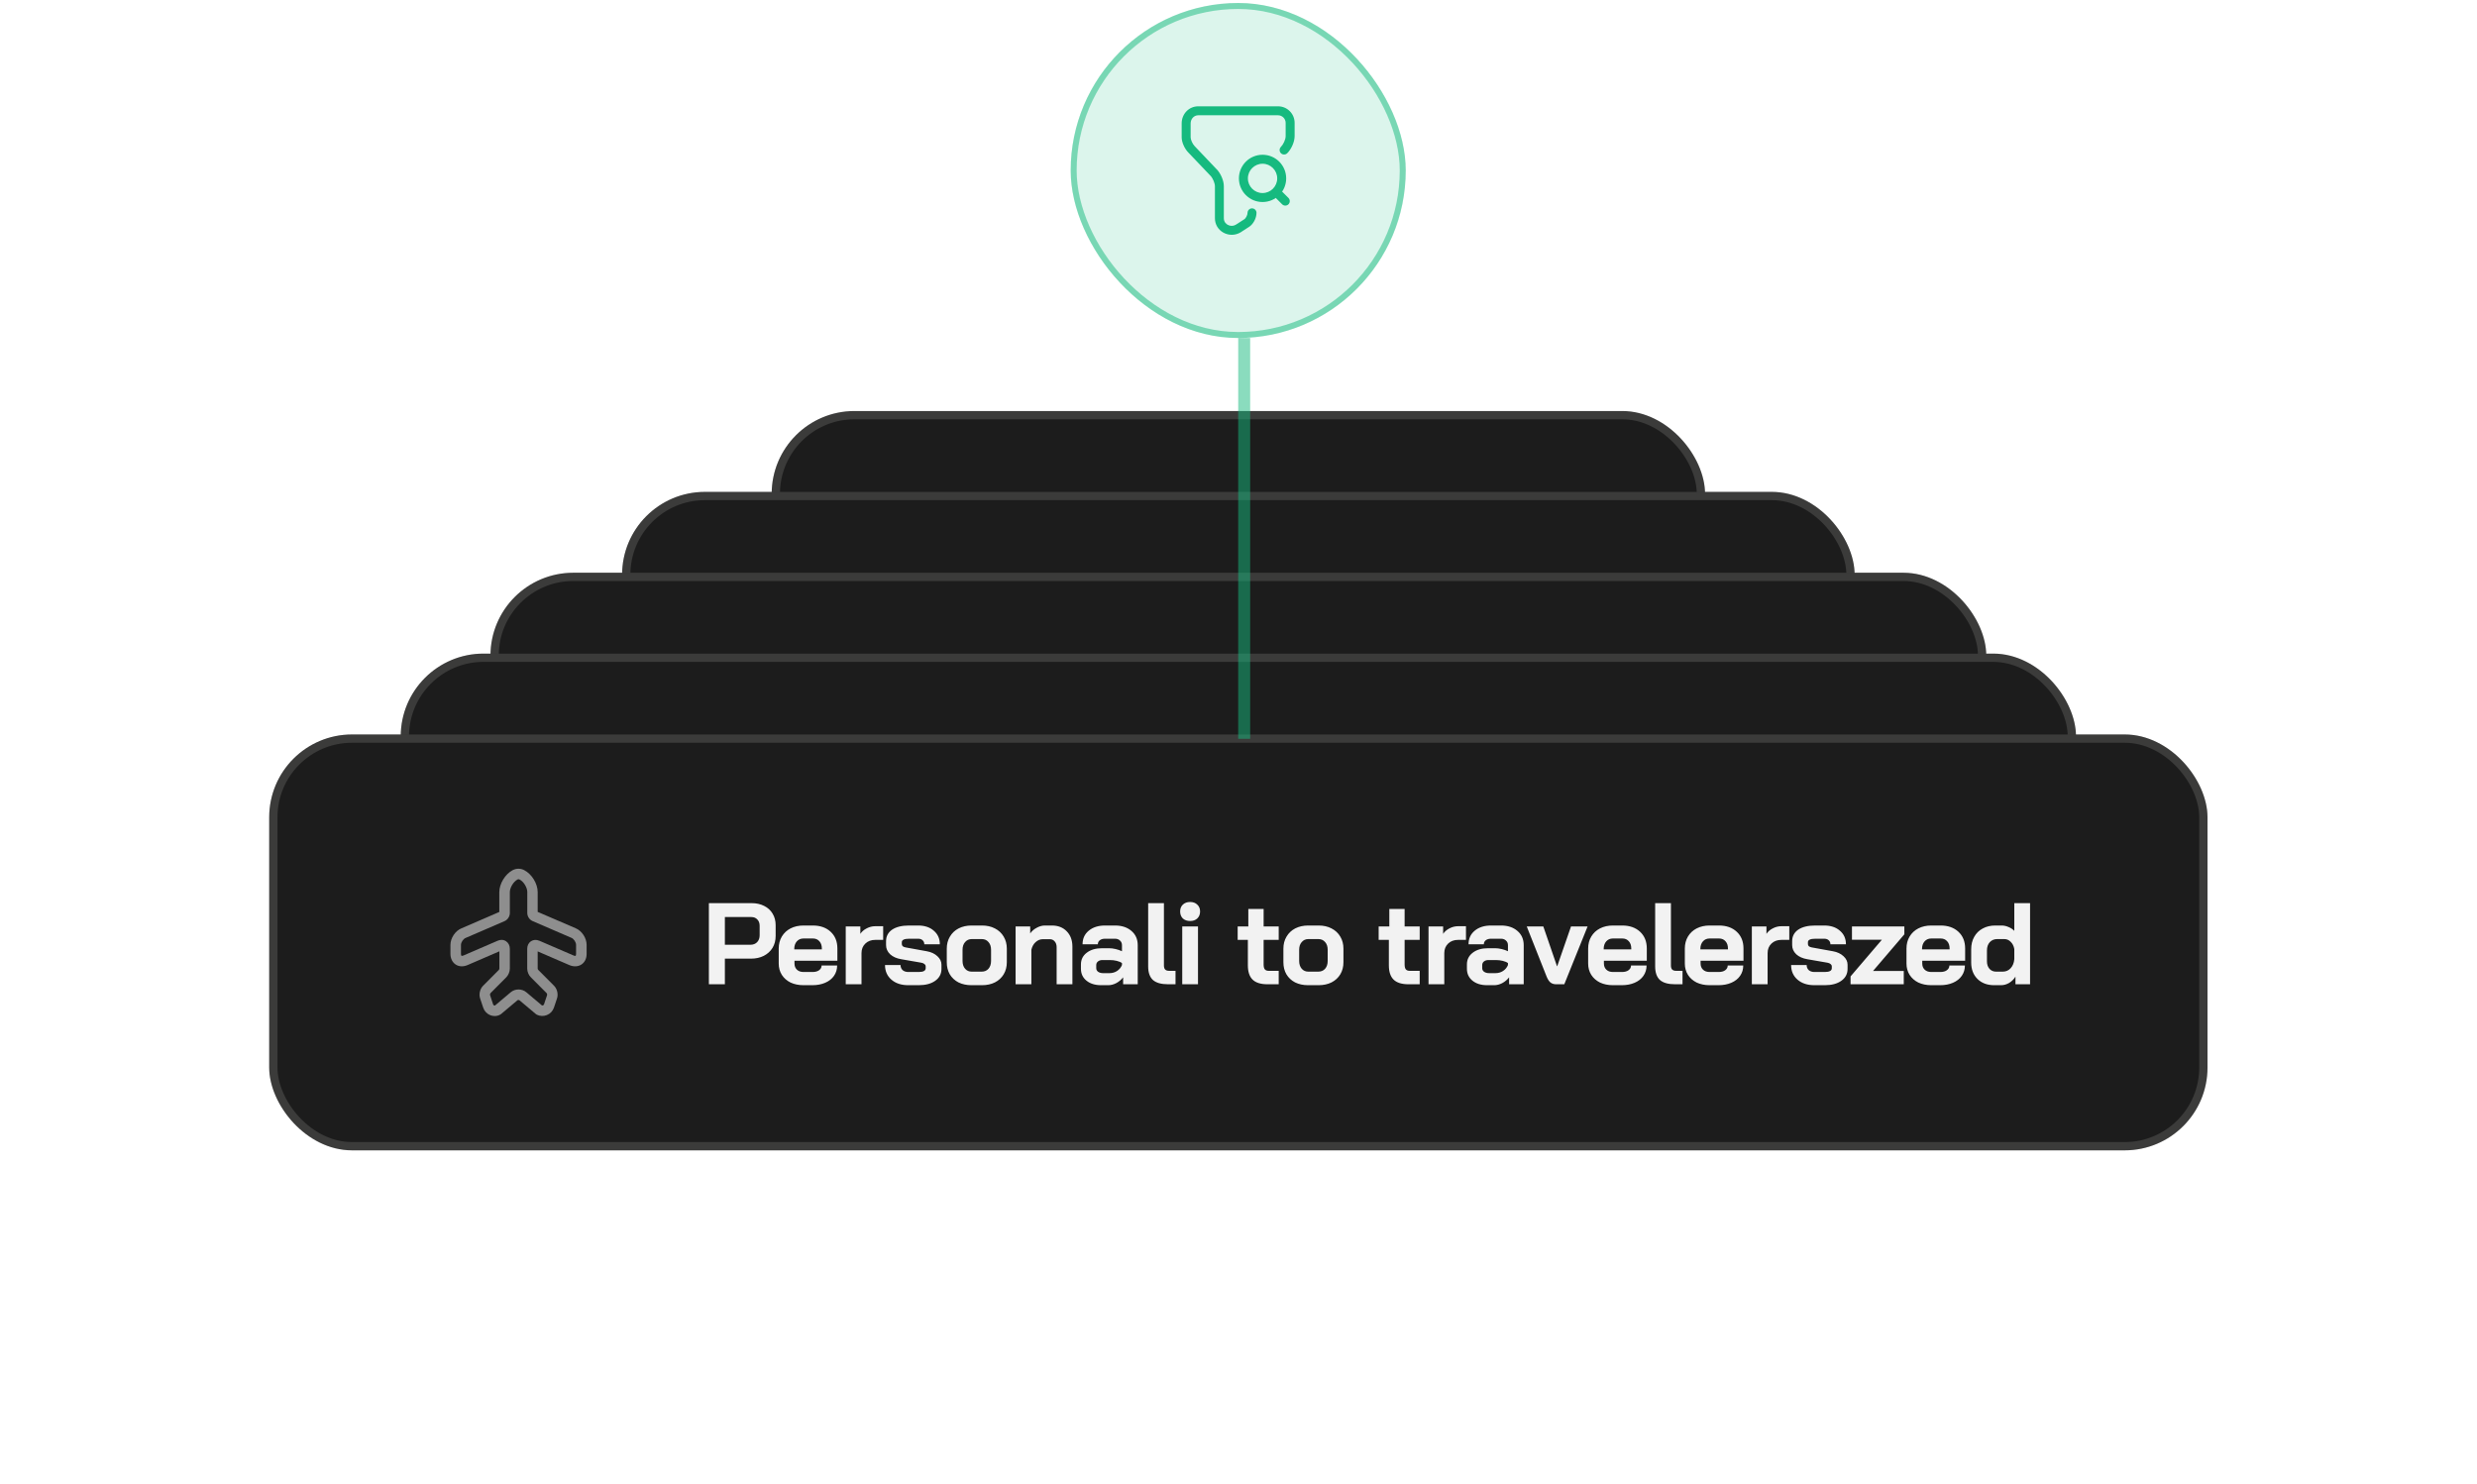 <svg width="414" height="248" viewBox="0 0 414 248" fill="none" xmlns="http://www.w3.org/2000/svg">
<g clip-path="url(#clip0_5426_3554)">
<rect x="128.977" y="68.709" width="156" height="69.517" rx="13.839" fill="#1C1C1C"/>
<path d="M118.482 96.905H125.632C126.42 96.905 127.117 97.06 127.724 97.37C128.331 97.667 128.803 98.1 129.138 98.668C129.474 99.223 129.642 99.862 129.642 100.586V102.388C129.642 103.137 129.468 103.802 129.119 104.383C128.77 104.952 128.279 105.397 127.647 105.72C127.027 106.03 126.303 106.185 125.477 106.185H121.156V110.467H118.482V96.905ZM125.438 103.86C125.89 103.86 126.258 103.718 126.542 103.434C126.826 103.137 126.968 102.749 126.968 102.271V100.702C126.968 100.25 126.839 99.895 126.581 99.636C126.336 99.365 126.006 99.23 125.593 99.23H121.156V103.86H125.438ZM134.301 110.622C133.488 110.622 132.764 110.473 132.131 110.176C131.511 109.866 131.027 109.44 130.678 108.897C130.33 108.342 130.155 107.709 130.155 106.999V104.499C130.155 103.737 130.33 103.066 130.678 102.485C131.027 101.903 131.511 101.451 132.131 101.128C132.764 100.805 133.488 100.644 134.301 100.644H135.851C137.091 100.644 138.086 100.993 138.835 101.69C139.584 102.388 139.959 103.318 139.959 104.48V106.534H132.79V106.999C132.79 107.425 132.926 107.767 133.197 108.026C133.468 108.284 133.836 108.413 134.301 108.413H135.813C136.265 108.413 136.626 108.316 136.898 108.122C137.182 107.916 137.324 107.651 137.324 107.328H139.92C139.92 107.974 139.746 108.549 139.397 109.052C139.048 109.556 138.557 109.944 137.924 110.215C137.304 110.486 136.588 110.622 135.774 110.622H134.301ZM137.363 104.635V104.48C137.363 103.976 137.227 103.576 136.956 103.279C136.684 102.969 136.323 102.814 135.871 102.814H134.301C133.836 102.814 133.462 102.975 133.178 103.298C132.893 103.621 132.751 104.047 132.751 104.577V104.635H137.363ZM141.356 100.799H143.797V102.039C144.043 101.664 144.391 101.361 144.843 101.128C145.308 100.883 145.793 100.76 146.297 100.76H147.614V103.046H146.297C145.612 103.046 145.057 103.253 144.63 103.666C144.204 104.08 143.991 104.609 143.991 105.255V110.467H141.356V100.799ZM151.815 110.622C150.639 110.622 149.696 110.312 148.986 109.692C148.276 109.072 147.92 108.258 147.92 107.251H150.517C150.517 107.599 150.633 107.884 150.865 108.103C151.111 108.31 151.427 108.413 151.815 108.413H153.558C154.333 108.413 154.721 108.2 154.721 107.774V107.444C154.721 107.315 154.656 107.199 154.527 107.096C154.398 106.979 154.223 106.902 154.004 106.863L150.652 106.282C149.864 106.153 149.238 105.875 148.773 105.449C148.321 105.01 148.095 104.499 148.095 103.918V103.279C148.095 102.452 148.431 101.806 149.102 101.341C149.787 100.876 150.736 100.644 151.95 100.644H153.461C154.546 100.644 155.418 100.935 156.077 101.516C156.749 102.084 157.084 102.84 157.084 103.783H154.488C154.488 103.498 154.391 103.272 154.198 103.105C154.017 102.937 153.771 102.853 153.461 102.853H151.989C151.149 102.853 150.73 103.046 150.73 103.434V103.744C150.73 103.886 150.781 104.009 150.885 104.112C151.001 104.202 151.162 104.267 151.369 104.306L154.895 104.945C155.631 105.074 156.226 105.352 156.678 105.778C157.13 106.192 157.356 106.663 157.356 107.193V107.89C157.356 108.73 157.007 109.395 156.309 109.886C155.625 110.376 154.708 110.622 153.558 110.622H151.815ZM162.37 110.622C161.557 110.622 160.833 110.467 160.2 110.157C159.58 109.834 159.096 109.382 158.747 108.801C158.411 108.219 158.244 107.548 158.244 106.786V104.519C158.244 103.757 158.418 103.085 158.767 102.504C159.115 101.91 159.6 101.451 160.22 101.128C160.853 100.805 161.576 100.644 162.39 100.644H164.133C164.947 100.644 165.664 100.805 166.284 101.128C166.917 101.451 167.408 101.91 167.756 102.504C168.105 103.085 168.28 103.757 168.28 104.519V106.786C168.28 107.548 168.105 108.219 167.756 108.801C167.408 109.382 166.917 109.834 166.284 110.157C165.664 110.467 164.941 110.622 164.114 110.622H162.37ZM164.075 108.355C164.553 108.355 164.934 108.194 165.218 107.871C165.503 107.535 165.645 107.102 165.645 106.573V104.693C165.645 104.164 165.503 103.737 165.218 103.415C164.934 103.079 164.56 102.911 164.095 102.911H162.428C161.963 102.911 161.589 103.079 161.305 103.415C161.021 103.737 160.878 104.164 160.878 104.693V106.573C160.878 107.102 161.021 107.535 161.305 107.871C161.589 108.194 161.957 108.355 162.409 108.355H164.075ZM169.747 100.799H172.188V101.961C172.472 101.561 172.841 101.245 173.293 101.012C173.745 100.767 174.197 100.644 174.649 100.644H175.811C176.845 100.644 177.671 100.967 178.291 101.613C178.924 102.259 179.241 103.111 179.241 104.17V110.467H176.606V104.267C176.606 103.867 176.496 103.544 176.276 103.298C176.07 103.053 175.798 102.93 175.463 102.93H174.3C173.848 102.93 173.441 103.098 173.08 103.434C172.731 103.757 172.498 104.183 172.382 104.713V110.467H169.747V100.799ZM184.038 110.622C183.03 110.622 182.217 110.37 181.597 109.866C180.977 109.362 180.667 108.697 180.667 107.871V107.154C180.667 106.34 180.99 105.688 181.635 105.197C182.281 104.693 183.134 104.441 184.193 104.441H185.375C185.711 104.441 186.072 104.487 186.46 104.577C186.847 104.667 187.202 104.79 187.525 104.945V103.938C187.525 103.615 187.415 103.356 187.196 103.163C186.989 102.956 186.712 102.853 186.363 102.853H184.697C184.335 102.853 184.044 102.937 183.825 103.105C183.605 103.272 183.495 103.498 183.495 103.783H180.938C180.938 102.84 181.28 102.084 181.965 101.516C182.662 100.935 183.573 100.644 184.697 100.644H186.363C187.499 100.644 188.416 100.948 189.114 101.555C189.811 102.149 190.16 102.943 190.16 103.938V110.467H187.719V109.304C187.409 109.705 187.028 110.028 186.576 110.273C186.124 110.506 185.678 110.622 185.239 110.622H184.038ZM185.433 108.607C185.911 108.607 186.337 108.484 186.712 108.239C187.086 107.993 187.357 107.664 187.525 107.251V106.921C187.319 106.766 187.028 106.644 186.653 106.553C186.292 106.463 185.904 106.418 185.491 106.418H184.27C183.96 106.418 183.709 106.495 183.515 106.65C183.321 106.805 183.224 107.012 183.224 107.27V107.774C183.224 108.019 183.327 108.219 183.534 108.374C183.754 108.529 184.038 108.607 184.387 108.607H185.433ZM195.236 110.467C194.086 110.467 193.24 110.228 192.698 109.75C192.168 109.259 191.904 108.504 191.904 107.483V96.905H194.538V107.328C194.538 107.638 194.61 107.864 194.752 108.006C194.894 108.148 195.12 108.219 195.43 108.219H196.476V110.467H195.236ZM198.915 99.888C198.411 99.888 198.005 99.746 197.695 99.462C197.397 99.165 197.249 98.778 197.249 98.3C197.249 97.822 197.397 97.441 197.695 97.157C198.005 96.859 198.411 96.711 198.915 96.711C199.419 96.711 199.819 96.859 200.116 97.157C200.426 97.441 200.581 97.822 200.581 98.3C200.581 98.778 200.426 99.165 200.116 99.462C199.819 99.746 199.419 99.888 198.915 99.888ZM197.598 100.799H200.233V110.467H197.598V100.799ZM211.861 110.467C210.724 110.467 209.891 110.208 209.361 109.692C208.832 109.175 208.567 108.374 208.567 107.289V103.046H206.862V100.799H208.644V97.873H211.202V100.799H213.721V103.046H211.202V107.173C211.202 107.535 211.266 107.8 211.396 107.967C211.538 108.135 211.757 108.219 212.054 108.219H213.721V110.467H211.861ZM218.633 110.622C217.819 110.622 217.095 110.467 216.463 110.157C215.843 109.834 215.358 109.382 215.01 108.801C214.674 108.219 214.506 107.548 214.506 106.786V104.519C214.506 103.757 214.68 103.085 215.029 102.504C215.378 101.91 215.862 101.451 216.482 101.128C217.115 100.805 217.838 100.644 218.652 100.644H220.396C221.209 100.644 221.926 100.805 222.546 101.128C223.179 101.451 223.67 101.91 224.019 102.504C224.367 103.085 224.542 103.757 224.542 104.519V106.786C224.542 107.548 224.367 108.219 224.019 108.801C223.67 109.382 223.179 109.834 222.546 110.157C221.926 110.467 221.203 110.622 220.376 110.622H218.633ZM220.337 108.355C220.815 108.355 221.196 108.194 221.481 107.871C221.765 107.535 221.907 107.102 221.907 106.573V104.693C221.907 104.164 221.765 103.737 221.481 103.415C221.196 103.079 220.822 102.911 220.357 102.911H218.691C218.226 102.911 217.851 103.079 217.567 103.415C217.283 103.737 217.141 104.164 217.141 104.693V106.573C217.141 107.102 217.283 107.535 217.567 107.871C217.851 108.194 218.219 108.355 218.671 108.355H220.337ZM235.427 110.467C234.29 110.467 233.457 110.208 232.928 109.692C232.398 109.175 232.133 108.374 232.133 107.289V103.046H230.428V100.799H232.211V97.873H234.768V100.799H237.287V103.046H234.768V107.173C234.768 107.535 234.833 107.8 234.962 107.967C235.104 108.135 235.324 108.219 235.621 108.219H237.287V110.467H235.427ZM238.762 100.799H241.204V102.039C241.449 101.664 241.798 101.361 242.25 101.128C242.715 100.883 243.199 100.76 243.703 100.76H245.02V103.046H243.703C243.018 103.046 242.463 103.253 242.037 103.666C241.61 104.08 241.397 104.609 241.397 105.255V110.467H238.762V100.799ZM248.55 110.622C247.543 110.622 246.729 110.37 246.109 109.866C245.489 109.362 245.179 108.697 245.179 107.871V107.154C245.179 106.34 245.502 105.688 246.148 105.197C246.793 104.693 247.646 104.441 248.705 104.441H249.887C250.223 104.441 250.584 104.487 250.972 104.577C251.359 104.667 251.715 104.79 252.037 104.945V103.938C252.037 103.615 251.928 103.356 251.708 103.163C251.501 102.956 251.224 102.853 250.875 102.853H249.209C248.847 102.853 248.557 102.937 248.337 103.105C248.117 103.272 248.008 103.498 248.008 103.783H245.45C245.45 102.84 245.792 102.084 246.477 101.516C247.174 100.935 248.085 100.644 249.209 100.644H250.875C252.012 100.644 252.929 100.948 253.626 101.555C254.324 102.149 254.672 102.943 254.672 103.938V110.467H252.231V109.304C251.921 109.705 251.54 110.028 251.088 110.273C250.636 110.506 250.19 110.622 249.751 110.622H248.55ZM249.945 108.607C250.423 108.607 250.849 108.484 251.224 108.239C251.598 107.993 251.87 107.664 252.037 107.251V106.921C251.831 106.766 251.54 106.644 251.166 106.553C250.804 106.463 250.416 106.418 250.003 106.418H248.783C248.473 106.418 248.221 106.495 248.027 106.65C247.833 106.805 247.736 107.012 247.736 107.27V107.774C247.736 108.019 247.84 108.219 248.046 108.374C248.266 108.529 248.55 108.607 248.899 108.607H249.945ZM260.099 110.467C259.724 110.467 259.408 110.37 259.149 110.176C258.904 109.97 258.691 109.647 258.51 109.207L255.178 100.799H257.948L260.234 107.444H260.273L262.579 100.799H265.349L261.455 110.467H260.099ZM269.588 110.622C268.774 110.622 268.051 110.473 267.418 110.176C266.798 109.866 266.313 109.44 265.965 108.897C265.616 108.342 265.442 107.709 265.442 106.999V104.499C265.442 103.737 265.616 103.066 265.965 102.485C266.313 101.903 266.798 101.451 267.418 101.128C268.051 100.805 268.774 100.644 269.588 100.644H271.138C272.378 100.644 273.372 100.993 274.121 101.69C274.87 102.388 275.245 103.318 275.245 104.48V106.534H268.076V106.999C268.076 107.425 268.212 107.767 268.483 108.026C268.755 108.284 269.123 108.413 269.588 108.413H271.099C271.551 108.413 271.913 108.316 272.184 108.122C272.468 107.916 272.61 107.651 272.61 107.328H275.206C275.206 107.974 275.032 108.549 274.683 109.052C274.334 109.556 273.844 109.944 273.211 110.215C272.591 110.486 271.874 110.622 271.06 110.622H269.588ZM272.649 104.635V104.48C272.649 103.976 272.513 103.576 272.242 103.279C271.971 102.969 271.609 102.814 271.157 102.814H269.588C269.123 102.814 268.748 102.975 268.464 103.298C268.18 103.621 268.038 104.047 268.038 104.577V104.635H272.649ZM279.975 110.467C278.825 110.467 277.979 110.228 277.437 109.75C276.907 109.259 276.642 108.504 276.642 107.483V96.905H279.277V107.328C279.277 107.638 279.348 107.864 279.49 108.006C279.632 108.148 279.859 108.219 280.169 108.219H281.215V110.467H279.975ZM285.746 110.622C284.933 110.622 284.209 110.473 283.576 110.176C282.956 109.866 282.472 109.44 282.123 108.897C281.775 108.342 281.6 107.709 281.6 106.999V104.499C281.6 103.737 281.775 103.066 282.123 102.485C282.472 101.903 282.956 101.451 283.576 101.128C284.209 100.805 284.933 100.644 285.746 100.644H287.296C288.536 100.644 289.531 100.993 290.28 101.69C291.029 102.388 291.404 103.318 291.404 104.48V106.534H284.235V106.999C284.235 107.425 284.371 107.767 284.642 108.026C284.913 108.284 285.281 108.413 285.746 108.413H287.258C287.71 108.413 288.071 108.316 288.343 108.122C288.627 107.916 288.769 107.651 288.769 107.328H291.365C291.365 107.974 291.191 108.549 290.842 109.052C290.493 109.556 290.002 109.944 289.369 110.215C288.749 110.486 288.033 110.622 287.219 110.622H285.746ZM288.808 104.635V104.48C288.808 103.976 288.672 103.576 288.401 103.279C288.129 102.969 287.768 102.814 287.316 102.814H285.746C285.281 102.814 284.907 102.975 284.623 103.298C284.338 103.621 284.196 104.047 284.196 104.577V104.635H288.808ZM292.801 100.799H295.242V102.039C295.488 101.664 295.836 101.361 296.288 101.128C296.753 100.883 297.238 100.76 297.742 100.76H299.059V103.046H297.742C297.057 103.046 296.502 103.253 296.075 103.666C295.649 104.08 295.436 104.609 295.436 105.255V110.467H292.801V100.799ZM303.26 110.622C302.084 110.622 301.141 110.312 300.431 109.692C299.721 109.072 299.365 108.258 299.365 107.251H301.962C301.962 107.599 302.078 107.884 302.31 108.103C302.556 108.31 302.872 108.413 303.26 108.413H305.003C305.778 108.413 306.166 108.2 306.166 107.774V107.444C306.166 107.315 306.101 107.199 305.972 107.096C305.843 106.979 305.668 106.902 305.449 106.863L302.097 106.282C301.309 106.153 300.683 105.875 300.218 105.449C299.766 105.01 299.54 104.499 299.54 103.918V103.279C299.54 102.452 299.876 101.806 300.547 101.341C301.232 100.876 302.181 100.644 303.395 100.644H304.906C305.991 100.644 306.863 100.935 307.522 101.516C308.194 102.084 308.529 102.84 308.529 103.783H305.933C305.933 103.498 305.836 103.272 305.643 103.105C305.462 102.937 305.216 102.853 304.906 102.853H303.434C302.594 102.853 302.175 103.046 302.175 103.434V103.744C302.175 103.886 302.226 104.009 302.33 104.112C302.446 104.202 302.607 104.267 302.814 104.306L306.34 104.945C307.076 105.074 307.671 105.352 308.123 105.778C308.575 106.192 308.801 106.663 308.801 107.193V107.89C308.801 108.73 308.452 109.395 307.754 109.886C307.07 110.376 306.153 110.622 305.003 110.622H303.26ZM309.301 109.149L314.532 103.027H309.534V100.799H318.291V102.116L313.06 108.239H318.194V110.467H309.301V109.149ZM322.794 110.622C321.98 110.622 321.257 110.473 320.624 110.176C320.004 109.866 319.52 109.44 319.171 108.897C318.822 108.342 318.648 107.709 318.648 106.999V104.499C318.648 103.737 318.822 103.066 319.171 102.485C319.52 101.903 320.004 101.451 320.624 101.128C321.257 100.805 321.98 100.644 322.794 100.644H324.344C325.584 100.644 326.578 100.993 327.327 101.69C328.077 102.388 328.451 103.318 328.451 104.48V106.534H321.283V106.999C321.283 107.425 321.418 107.767 321.69 108.026C321.961 108.284 322.329 108.413 322.794 108.413H324.305C324.757 108.413 325.119 108.316 325.39 108.122C325.674 107.916 325.816 107.651 325.816 107.328H328.412C328.412 107.974 328.238 108.549 327.889 109.052C327.541 109.556 327.05 109.944 326.417 110.215C325.797 110.486 325.08 110.622 324.266 110.622H322.794ZM325.855 104.635V104.48C325.855 103.976 325.719 103.576 325.448 103.279C325.177 102.969 324.815 102.814 324.363 102.814H322.794C322.329 102.814 321.954 102.975 321.67 103.298C321.386 103.621 321.244 104.047 321.244 104.577V104.635H325.855ZM333.297 110.622C332.148 110.622 331.218 110.273 330.507 109.576C329.81 108.878 329.461 107.961 329.461 106.824V104.616C329.461 103.828 329.629 103.137 329.965 102.543C330.301 101.936 330.772 101.471 331.379 101.148C331.986 100.812 332.69 100.644 333.491 100.644H334.557C334.931 100.644 335.312 100.728 335.7 100.896C336.087 101.051 336.41 101.264 336.668 101.535V96.905H339.303V110.467H336.862V109.188C336.604 109.614 336.255 109.963 335.816 110.234C335.377 110.493 334.918 110.622 334.44 110.622H333.297ZM334.731 108.355C335.26 108.355 335.7 108.168 336.048 107.793C336.41 107.406 336.617 106.895 336.668 106.263V104.577C336.578 104.073 336.378 103.673 336.068 103.376C335.771 103.066 335.415 102.911 335.002 102.911H333.82C333.304 102.911 332.884 103.085 332.561 103.434C332.251 103.783 332.096 104.241 332.096 104.809V106.631C332.096 107.147 332.238 107.567 332.522 107.89C332.806 108.2 333.174 108.355 333.627 108.355H334.731Z" fill="#F2F2F2"/>
</g>
<rect x="129.669" y="69.4" width="154.616" height="68.133" rx="13.147" stroke="#EBEAE7" stroke-opacity="0.15" stroke-width="1.384"/>
<g clip-path="url(#clip1_5426_3554)">
<rect x="103.977" y="82.225" width="206" height="69.517" rx="13.839" fill="#1C1C1C"/>
<path d="M118.482 110.421H125.632C126.42 110.421 127.117 110.576 127.724 110.886C128.331 111.183 128.803 111.616 129.138 112.184C129.474 112.74 129.642 113.379 129.642 114.102V115.904C129.642 116.653 129.468 117.319 129.119 117.9C128.77 118.468 128.279 118.914 127.647 119.237C127.027 119.547 126.303 119.702 125.477 119.702H121.156V123.983H118.482V110.421ZM125.438 117.377C125.89 117.377 126.258 117.235 126.542 116.95C126.826 116.653 126.968 116.266 126.968 115.788V114.219C126.968 113.767 126.839 113.411 126.581 113.153C126.336 112.882 126.006 112.746 125.593 112.746H121.156V117.377H125.438ZM134.301 124.138C133.488 124.138 132.764 123.99 132.131 123.693C131.511 123.383 131.027 122.957 130.678 122.414C130.33 121.859 130.155 121.226 130.155 120.515V118.016C130.155 117.254 130.33 116.582 130.678 116.001C131.027 115.42 131.511 114.968 132.131 114.645C132.764 114.322 133.488 114.161 134.301 114.161H135.851C137.091 114.161 138.086 114.509 138.835 115.207C139.584 115.904 139.959 116.834 139.959 117.997V120.05H132.79V120.515C132.79 120.942 132.926 121.284 133.197 121.542C133.468 121.801 133.836 121.93 134.301 121.93H135.813C136.265 121.93 136.626 121.833 136.898 121.639C137.182 121.432 137.324 121.168 137.324 120.845H139.92C139.92 121.491 139.746 122.065 139.397 122.569C139.048 123.073 138.557 123.46 137.924 123.732C137.304 124.003 136.588 124.138 135.774 124.138H134.301ZM137.363 118.152V117.997C137.363 117.493 137.227 117.093 136.956 116.795C136.684 116.486 136.323 116.331 135.871 116.331H134.301C133.836 116.331 133.462 116.492 133.178 116.815C132.893 117.138 132.751 117.564 132.751 118.094V118.152H137.363ZM141.356 114.316H143.797V115.556C144.043 115.181 144.391 114.877 144.843 114.645C145.308 114.4 145.793 114.277 146.297 114.277H147.614V116.563H146.297C145.612 116.563 145.057 116.77 144.63 117.183C144.204 117.596 143.991 118.126 143.991 118.772V123.983H141.356V114.316ZM151.815 124.138C150.639 124.138 149.696 123.828 148.986 123.208C148.276 122.588 147.92 121.775 147.92 120.767H150.517C150.517 121.116 150.633 121.4 150.865 121.62C151.111 121.826 151.427 121.93 151.815 121.93H153.558C154.333 121.93 154.721 121.717 154.721 121.29V120.961C154.721 120.832 154.656 120.716 154.527 120.612C154.398 120.496 154.223 120.419 154.004 120.38L150.652 119.799C149.864 119.669 149.238 119.392 148.773 118.965C148.321 118.526 148.095 118.016 148.095 117.435V116.795C148.095 115.969 148.431 115.323 149.102 114.858C149.787 114.393 150.736 114.161 151.95 114.161H153.461C154.546 114.161 155.418 114.451 156.077 115.032C156.749 115.601 157.084 116.356 157.084 117.299H154.488C154.488 117.015 154.391 116.789 154.198 116.621C154.017 116.453 153.771 116.369 153.461 116.369H151.989C151.149 116.369 150.73 116.563 150.73 116.95V117.26C150.73 117.403 150.781 117.525 150.885 117.629C151.001 117.719 151.162 117.784 151.369 117.822L154.895 118.462C155.631 118.591 156.226 118.869 156.678 119.295C157.13 119.708 157.356 120.18 157.356 120.709V121.407C157.356 122.246 157.007 122.911 156.309 123.402C155.625 123.893 154.708 124.138 153.558 124.138H151.815ZM162.37 124.138C161.557 124.138 160.833 123.983 160.2 123.673C159.58 123.351 159.096 122.898 158.747 122.317C158.411 121.736 158.244 121.064 158.244 120.302V118.035C158.244 117.273 158.418 116.602 158.767 116.021C159.115 115.426 159.6 114.968 160.22 114.645C160.853 114.322 161.576 114.161 162.39 114.161H164.133C164.947 114.161 165.664 114.322 166.284 114.645C166.917 114.968 167.408 115.426 167.756 116.021C168.105 116.602 168.28 117.273 168.28 118.035V120.302C168.28 121.064 168.105 121.736 167.756 122.317C167.408 122.898 166.917 123.351 166.284 123.673C165.664 123.983 164.941 124.138 164.114 124.138H162.37ZM164.075 121.872C164.553 121.872 164.934 121.71 165.218 121.387C165.503 121.051 165.645 120.619 165.645 120.089V118.21C165.645 117.68 165.503 117.254 165.218 116.931C164.934 116.595 164.56 116.427 164.095 116.427H162.428C161.963 116.427 161.589 116.595 161.305 116.931C161.021 117.254 160.878 117.68 160.878 118.21V120.089C160.878 120.619 161.021 121.051 161.305 121.387C161.589 121.71 161.957 121.872 162.409 121.872H164.075ZM169.747 114.316H172.188V115.478C172.472 115.078 172.841 114.761 173.293 114.529C173.745 114.283 174.197 114.161 174.649 114.161H175.811C176.845 114.161 177.671 114.483 178.291 115.129C178.924 115.775 179.241 116.628 179.241 117.687V123.983H176.606V117.784C176.606 117.383 176.496 117.06 176.276 116.815C176.07 116.569 175.798 116.447 175.463 116.447H174.3C173.848 116.447 173.441 116.615 173.08 116.95C172.731 117.273 172.498 117.7 172.382 118.229V123.983H169.747V114.316ZM184.038 124.138C183.03 124.138 182.217 123.887 181.597 123.383C180.977 122.879 180.667 122.214 180.667 121.387V120.67C180.667 119.857 180.99 119.204 181.635 118.714C182.281 118.21 183.134 117.958 184.193 117.958H185.375C185.711 117.958 186.072 118.003 186.46 118.094C186.847 118.184 187.202 118.307 187.525 118.462V117.454C187.525 117.131 187.415 116.873 187.196 116.679C186.989 116.473 186.712 116.369 186.363 116.369H184.697C184.335 116.369 184.044 116.453 183.825 116.621C183.605 116.789 183.495 117.015 183.495 117.299H180.938C180.938 116.356 181.28 115.601 181.965 115.032C182.662 114.451 183.573 114.161 184.697 114.161H186.363C187.499 114.161 188.416 114.464 189.114 115.071C189.811 115.665 190.16 116.46 190.16 117.454V123.983H187.719V122.821C187.409 123.221 187.028 123.544 186.576 123.79C186.124 124.022 185.678 124.138 185.239 124.138H184.038ZM185.433 122.123C185.911 122.123 186.337 122.001 186.712 121.755C187.086 121.51 187.357 121.181 187.525 120.767V120.438C187.319 120.283 187.028 120.16 186.653 120.07C186.292 119.979 185.904 119.934 185.491 119.934H184.27C183.96 119.934 183.709 120.012 183.515 120.167C183.321 120.322 183.224 120.528 183.224 120.787V121.29C183.224 121.536 183.327 121.736 183.534 121.891C183.754 122.046 184.038 122.123 184.387 122.123H185.433ZM195.236 123.983C194.086 123.983 193.24 123.744 192.698 123.267C192.168 122.776 191.904 122.02 191.904 121V110.421H194.538V120.845C194.538 121.155 194.61 121.381 194.752 121.523C194.894 121.665 195.12 121.736 195.43 121.736H196.476V123.983H195.236ZM198.915 113.405C198.411 113.405 198.005 113.263 197.695 112.979C197.397 112.682 197.249 112.294 197.249 111.816C197.249 111.338 197.397 110.957 197.695 110.673C198.005 110.376 198.411 110.228 198.915 110.228C199.419 110.228 199.819 110.376 200.116 110.673C200.426 110.957 200.581 111.338 200.581 111.816C200.581 112.294 200.426 112.682 200.116 112.979C199.819 113.263 199.419 113.405 198.915 113.405ZM197.598 114.316H200.233V123.983H197.598V114.316ZM211.861 123.983C210.724 123.983 209.891 123.725 209.361 123.208C208.832 122.692 208.567 121.891 208.567 120.806V116.563H206.862V114.316H208.644V111.39H211.202V114.316H213.721V116.563H211.202V120.69C211.202 121.051 211.266 121.316 211.396 121.484C211.538 121.652 211.757 121.736 212.054 121.736H213.721V123.983H211.861ZM218.633 124.138C217.819 124.138 217.095 123.983 216.463 123.673C215.843 123.351 215.358 122.898 215.01 122.317C214.674 121.736 214.506 121.064 214.506 120.302V118.035C214.506 117.273 214.68 116.602 215.029 116.021C215.378 115.426 215.862 114.968 216.482 114.645C217.115 114.322 217.838 114.161 218.652 114.161H220.396C221.209 114.161 221.926 114.322 222.546 114.645C223.179 114.968 223.67 115.426 224.019 116.021C224.367 116.602 224.542 117.273 224.542 118.035V120.302C224.542 121.064 224.367 121.736 224.019 122.317C223.67 122.898 223.179 123.351 222.546 123.673C221.926 123.983 221.203 124.138 220.376 124.138H218.633ZM220.337 121.872C220.815 121.872 221.196 121.71 221.481 121.387C221.765 121.051 221.907 120.619 221.907 120.089V118.21C221.907 117.68 221.765 117.254 221.481 116.931C221.196 116.595 220.822 116.427 220.357 116.427H218.691C218.226 116.427 217.851 116.595 217.567 116.931C217.283 117.254 217.141 117.68 217.141 118.21V120.089C217.141 120.619 217.283 121.051 217.567 121.387C217.851 121.71 218.219 121.872 218.671 121.872H220.337ZM235.427 123.983C234.29 123.983 233.457 123.725 232.928 123.208C232.398 122.692 232.133 121.891 232.133 120.806V116.563H230.428V114.316H232.211V111.39H234.768V114.316H237.287V116.563H234.768V120.69C234.768 121.051 234.833 121.316 234.962 121.484C235.104 121.652 235.324 121.736 235.621 121.736H237.287V123.983H235.427ZM238.762 114.316H241.204V115.556C241.449 115.181 241.798 114.877 242.25 114.645C242.715 114.4 243.199 114.277 243.703 114.277H245.02V116.563H243.703C243.018 116.563 242.463 116.77 242.037 117.183C241.61 117.596 241.397 118.126 241.397 118.772V123.983H238.762V114.316ZM248.55 124.138C247.543 124.138 246.729 123.887 246.109 123.383C245.489 122.879 245.179 122.214 245.179 121.387V120.67C245.179 119.857 245.502 119.204 246.148 118.714C246.793 118.21 247.646 117.958 248.705 117.958H249.887C250.223 117.958 250.584 118.003 250.972 118.094C251.359 118.184 251.715 118.307 252.037 118.462V117.454C252.037 117.131 251.928 116.873 251.708 116.679C251.501 116.473 251.224 116.369 250.875 116.369H249.209C248.847 116.369 248.557 116.453 248.337 116.621C248.117 116.789 248.008 117.015 248.008 117.299H245.45C245.45 116.356 245.792 115.601 246.477 115.032C247.174 114.451 248.085 114.161 249.209 114.161H250.875C252.012 114.161 252.929 114.464 253.626 115.071C254.324 115.665 254.672 116.46 254.672 117.454V123.983H252.231V122.821C251.921 123.221 251.54 123.544 251.088 123.79C250.636 124.022 250.19 124.138 249.751 124.138H248.55ZM249.945 122.123C250.423 122.123 250.849 122.001 251.224 121.755C251.598 121.51 251.87 121.181 252.037 120.767V120.438C251.831 120.283 251.54 120.16 251.166 120.07C250.804 119.979 250.416 119.934 250.003 119.934H248.783C248.473 119.934 248.221 120.012 248.027 120.167C247.833 120.322 247.736 120.528 247.736 120.787V121.29C247.736 121.536 247.84 121.736 248.046 121.891C248.266 122.046 248.55 122.123 248.899 122.123H249.945ZM260.099 123.983C259.724 123.983 259.408 123.887 259.149 123.693C258.904 123.486 258.691 123.163 258.51 122.724L255.178 114.316H257.948L260.234 120.961H260.273L262.579 114.316H265.349L261.455 123.983H260.099ZM269.588 124.138C268.774 124.138 268.051 123.99 267.418 123.693C266.798 123.383 266.313 122.957 265.965 122.414C265.616 121.859 265.442 121.226 265.442 120.515V118.016C265.442 117.254 265.616 116.582 265.965 116.001C266.313 115.42 266.798 114.968 267.418 114.645C268.051 114.322 268.774 114.161 269.588 114.161H271.138C272.378 114.161 273.372 114.509 274.121 115.207C274.87 115.904 275.245 116.834 275.245 117.997V120.05H268.076V120.515C268.076 120.942 268.212 121.284 268.483 121.542C268.755 121.801 269.123 121.93 269.588 121.93H271.099C271.551 121.93 271.913 121.833 272.184 121.639C272.468 121.432 272.61 121.168 272.61 120.845H275.206C275.206 121.491 275.032 122.065 274.683 122.569C274.334 123.073 273.844 123.46 273.211 123.732C272.591 124.003 271.874 124.138 271.06 124.138H269.588ZM272.649 118.152V117.997C272.649 117.493 272.513 117.093 272.242 116.795C271.971 116.486 271.609 116.331 271.157 116.331H269.588C269.123 116.331 268.748 116.492 268.464 116.815C268.18 117.138 268.038 117.564 268.038 118.094V118.152H272.649ZM279.975 123.983C278.825 123.983 277.979 123.744 277.437 123.267C276.907 122.776 276.642 122.02 276.642 121V110.421H279.277V120.845C279.277 121.155 279.348 121.381 279.49 121.523C279.632 121.665 279.859 121.736 280.169 121.736H281.215V123.983H279.975ZM285.746 124.138C284.933 124.138 284.209 123.99 283.576 123.693C282.956 123.383 282.472 122.957 282.123 122.414C281.775 121.859 281.6 121.226 281.6 120.515V118.016C281.6 117.254 281.775 116.582 282.123 116.001C282.472 115.42 282.956 114.968 283.576 114.645C284.209 114.322 284.933 114.161 285.746 114.161H287.296C288.536 114.161 289.531 114.509 290.28 115.207C291.029 115.904 291.404 116.834 291.404 117.997V120.05H284.235V120.515C284.235 120.942 284.371 121.284 284.642 121.542C284.913 121.801 285.281 121.93 285.746 121.93H287.258C287.71 121.93 288.071 121.833 288.343 121.639C288.627 121.432 288.769 121.168 288.769 120.845H291.365C291.365 121.491 291.191 122.065 290.842 122.569C290.493 123.073 290.002 123.46 289.369 123.732C288.749 124.003 288.033 124.138 287.219 124.138H285.746ZM288.808 118.152V117.997C288.808 117.493 288.672 117.093 288.401 116.795C288.129 116.486 287.768 116.331 287.316 116.331H285.746C285.281 116.331 284.907 116.492 284.623 116.815C284.338 117.138 284.196 117.564 284.196 118.094V118.152H288.808ZM292.801 114.316H295.242V115.556C295.488 115.181 295.836 114.877 296.288 114.645C296.753 114.4 297.238 114.277 297.742 114.277H299.059V116.563H297.742C297.057 116.563 296.502 116.77 296.075 117.183C295.649 117.596 295.436 118.126 295.436 118.772V123.983H292.801V114.316ZM303.26 124.138C302.084 124.138 301.141 123.828 300.431 123.208C299.721 122.588 299.365 121.775 299.365 120.767H301.962C301.962 121.116 302.078 121.4 302.31 121.62C302.556 121.826 302.872 121.93 303.26 121.93H305.003C305.778 121.93 306.166 121.717 306.166 121.29V120.961C306.166 120.832 306.101 120.716 305.972 120.612C305.843 120.496 305.668 120.419 305.449 120.38L302.097 119.799C301.309 119.669 300.683 119.392 300.218 118.965C299.766 118.526 299.54 118.016 299.54 117.435V116.795C299.54 115.969 299.876 115.323 300.547 114.858C301.232 114.393 302.181 114.161 303.395 114.161H304.906C305.991 114.161 306.863 114.451 307.522 115.032C308.194 115.601 308.529 116.356 308.529 117.299H305.933C305.933 117.015 305.836 116.789 305.643 116.621C305.462 116.453 305.216 116.369 304.906 116.369H303.434C302.594 116.369 302.175 116.563 302.175 116.95V117.26C302.175 117.403 302.226 117.525 302.33 117.629C302.446 117.719 302.607 117.784 302.814 117.822L306.34 118.462C307.076 118.591 307.671 118.869 308.123 119.295C308.575 119.708 308.801 120.18 308.801 120.709V121.407C308.801 122.246 308.452 122.911 307.754 123.402C307.07 123.893 306.153 124.138 305.003 124.138H303.26ZM309.301 122.666L314.532 116.544H309.534V114.316H318.291V115.633L313.06 121.755H318.194V123.983H309.301V122.666ZM322.794 124.138C321.98 124.138 321.257 123.99 320.624 123.693C320.004 123.383 319.52 122.957 319.171 122.414C318.822 121.859 318.648 121.226 318.648 120.515V118.016C318.648 117.254 318.822 116.582 319.171 116.001C319.52 115.42 320.004 114.968 320.624 114.645C321.257 114.322 321.98 114.161 322.794 114.161H324.344C325.584 114.161 326.578 114.509 327.327 115.207C328.077 115.904 328.451 116.834 328.451 117.997V120.05H321.283V120.515C321.283 120.942 321.418 121.284 321.69 121.542C321.961 121.801 322.329 121.93 322.794 121.93H324.305C324.757 121.93 325.119 121.833 325.39 121.639C325.674 121.432 325.816 121.168 325.816 120.845H328.412C328.412 121.491 328.238 122.065 327.889 122.569C327.541 123.073 327.05 123.46 326.417 123.732C325.797 124.003 325.08 124.138 324.266 124.138H322.794ZM325.855 118.152V117.997C325.855 117.493 325.719 117.093 325.448 116.795C325.177 116.486 324.815 116.331 324.363 116.331H322.794C322.329 116.331 321.954 116.492 321.67 116.815C321.386 117.138 321.244 117.564 321.244 118.094V118.152H325.855ZM333.297 124.138C332.148 124.138 331.218 123.79 330.507 123.092C329.81 122.395 329.461 121.478 329.461 120.341V118.132C329.461 117.344 329.629 116.653 329.965 116.059C330.301 115.452 330.772 114.987 331.379 114.664C331.986 114.328 332.69 114.161 333.491 114.161H334.557C334.931 114.161 335.312 114.245 335.7 114.412C336.087 114.567 336.41 114.781 336.668 115.052V110.421H339.303V123.983H336.862V122.705C336.604 123.131 336.255 123.48 335.816 123.751C335.377 124.009 334.918 124.138 334.44 124.138H333.297ZM334.731 121.872C335.26 121.872 335.7 121.684 336.048 121.31C336.41 120.922 336.617 120.412 336.668 119.779V118.094C336.578 117.59 336.378 117.189 336.068 116.892C335.771 116.582 335.415 116.427 335.002 116.427H333.82C333.304 116.427 332.884 116.602 332.561 116.95C332.251 117.299 332.096 117.758 332.096 118.326V120.147C332.096 120.664 332.238 121.084 332.522 121.407C332.806 121.717 333.174 121.872 333.627 121.872H334.731Z" fill="#F2F2F2"/>
</g>
<rect x="104.669" y="82.917" width="204.616" height="68.133" rx="13.147" stroke="#EBEAE7" stroke-opacity="0.15" stroke-width="1.384"/>
<g clip-path="url(#clip2_5426_3554)">
<rect x="81.977" y="95.742" width="250" height="69.517" rx="13.839" fill="#1C1C1C"/>
<path d="M82.684 142.809C82.427 142.809 82.159 142.762 81.914 142.657C81.365 142.424 80.945 141.969 80.759 141.397L80.245 139.857C80.012 139.157 80.222 138.282 80.735 137.757L83.384 135.097C83.419 135.062 83.465 134.934 83.465 134.875V131.994L78.145 134.292C77.434 134.595 76.71 134.56 76.162 134.199C75.614 133.837 75.287 133.184 75.287 132.425V130.92C75.287 129.777 76.104 128.552 77.142 128.144L83.454 125.414V122.1C83.454 120.689 84.445 119.067 85.705 118.414C86.312 118.11 87.012 118.11 87.607 118.414C88.879 119.067 89.87 120.677 89.87 122.089V125.402L96.217 128.132C97.255 128.575 98.049 129.765 98.049 130.92V132.425C98.049 133.195 97.734 133.837 97.174 134.199C96.614 134.56 95.902 134.595 95.19 134.304L89.87 132.005V134.887C89.87 134.934 89.917 135.05 89.952 135.085L92.612 137.757C93.125 138.27 93.335 139.169 93.102 139.857L92.589 141.397C92.39 141.969 91.97 142.424 91.41 142.645C90.862 142.867 90.255 142.844 89.73 142.587C89.672 142.552 89.614 142.517 89.555 142.47L86.837 140.184C86.744 140.102 86.557 140.114 86.475 140.184L83.757 142.47C83.71 142.517 83.652 142.552 83.594 142.575C83.314 142.739 82.999 142.809 82.684 142.809ZM83.827 130.08C84.095 130.08 84.352 130.15 84.574 130.302C84.982 130.57 85.215 131.025 85.215 131.562V134.887C85.215 135.389 84.97 135.984 84.62 136.334L81.972 138.994C81.925 139.052 81.879 139.227 81.902 139.297L82.415 140.849C82.45 140.965 82.532 141.012 82.579 141.035C82.614 141.047 82.672 141.07 82.742 141.047L85.355 138.842C86.09 138.212 87.245 138.212 87.98 138.842L90.582 141.035C90.664 141.047 90.722 141.035 90.757 141.024C90.804 141 90.897 140.954 90.932 140.837L91.445 139.297C91.469 139.215 91.422 139.04 91.375 138.994L88.727 136.334C88.377 136.007 88.12 135.4 88.12 134.887V131.562C88.12 131.037 88.342 130.582 88.739 130.314C89.135 130.045 89.649 130.01 90.139 130.22L95.879 132.694C96.054 132.764 96.17 132.764 96.205 132.74C96.24 132.717 96.287 132.612 96.287 132.425V130.92C96.287 130.477 95.914 129.905 95.517 129.742L89.007 126.93C88.494 126.709 88.132 126.149 88.132 125.589V122.089C88.132 121.319 87.525 120.327 86.825 119.977C86.732 119.93 86.615 119.93 86.51 119.977C85.834 120.327 85.215 121.342 85.215 122.1V125.6C85.215 126.149 84.854 126.72 84.34 126.942L77.83 129.754C77.422 129.917 77.049 130.489 77.049 130.92V132.425C77.049 132.612 77.095 132.717 77.13 132.74C77.165 132.764 77.282 132.764 77.457 132.694L83.185 130.22C83.395 130.127 83.617 130.08 83.827 130.08Z" fill="white" fill-opacity="0.5"/>
<path d="M118.482 123.938H125.632C126.42 123.938 127.117 124.093 127.724 124.403C128.331 124.7 128.803 125.133 129.138 125.701C129.474 126.256 129.642 126.896 129.642 127.619V129.421C129.642 130.17 129.468 130.835 129.119 131.416C128.77 131.985 128.279 132.43 127.647 132.753C127.027 133.063 126.303 133.218 125.477 133.218H121.156V137.5H118.482V123.938ZM125.438 130.893C125.89 130.893 126.258 130.751 126.542 130.467C126.826 130.17 126.968 129.783 126.968 129.305V127.735C126.968 127.283 126.839 126.928 126.581 126.67C126.336 126.398 126.006 126.263 125.593 126.263H121.156V130.893H125.438ZM134.301 137.655C133.488 137.655 132.764 137.506 132.131 137.209C131.511 136.899 131.027 136.473 130.678 135.931C130.33 135.375 130.155 134.742 130.155 134.032V131.533C130.155 130.771 130.33 130.099 130.678 129.518C131.027 128.937 131.511 128.484 132.131 128.162C132.764 127.839 133.488 127.677 134.301 127.677H135.851C137.091 127.677 138.086 128.026 138.835 128.723C139.584 129.421 139.959 130.351 139.959 131.513V133.567H132.79V134.032C132.79 134.458 132.926 134.8 133.197 135.059C133.468 135.317 133.836 135.446 134.301 135.446H135.813C136.265 135.446 136.626 135.349 136.898 135.156C137.182 134.949 137.324 134.684 137.324 134.361H139.92C139.92 135.007 139.746 135.582 139.397 136.086C139.048 136.589 138.557 136.977 137.924 137.248C137.304 137.519 136.588 137.655 135.774 137.655H134.301ZM137.363 131.668V131.513C137.363 131.01 137.227 130.609 136.956 130.312C136.684 130.002 136.323 129.847 135.871 129.847H134.301C133.836 129.847 133.462 130.009 133.178 130.331C132.893 130.654 132.751 131.081 132.751 131.61V131.668H137.363ZM141.356 127.832H143.797V129.072C144.043 128.698 144.391 128.394 144.843 128.162C145.308 127.916 145.793 127.793 146.297 127.793H147.614V130.08H146.297C145.612 130.08 145.057 130.286 144.63 130.7C144.204 131.113 143.991 131.642 143.991 132.288V137.5H141.356V127.832ZM151.815 137.655C150.639 137.655 149.696 137.345 148.986 136.725C148.276 136.105 147.92 135.291 147.92 134.284H150.517C150.517 134.633 150.633 134.917 150.865 135.136C151.111 135.343 151.427 135.446 151.815 135.446H153.558C154.333 135.446 154.721 135.233 154.721 134.807V134.478C154.721 134.348 154.656 134.232 154.527 134.129C154.398 134.013 154.223 133.935 154.004 133.896L150.652 133.315C149.864 133.186 149.238 132.908 148.773 132.482C148.321 132.043 148.095 131.533 148.095 130.951V130.312C148.095 129.485 148.431 128.84 149.102 128.375C149.787 127.91 150.736 127.677 151.95 127.677H153.461C154.546 127.677 155.418 127.968 156.077 128.549C156.749 129.117 157.084 129.873 157.084 130.816H154.488C154.488 130.532 154.391 130.306 154.198 130.138C154.017 129.97 153.771 129.886 153.461 129.886H151.989C151.149 129.886 150.73 130.08 150.73 130.467V130.777C150.73 130.919 150.781 131.042 150.885 131.145C151.001 131.236 151.162 131.3 151.369 131.339L154.895 131.978C155.631 132.107 156.226 132.385 156.678 132.811C157.13 133.225 157.356 133.696 157.356 134.226V134.923C157.356 135.763 157.007 136.428 156.309 136.919C155.625 137.41 154.708 137.655 153.558 137.655H151.815ZM162.37 137.655C161.557 137.655 160.833 137.5 160.2 137.19C159.58 136.867 159.096 136.415 158.747 135.834C158.411 135.253 158.244 134.581 158.244 133.819V131.552C158.244 130.79 158.418 130.118 158.767 129.537C159.115 128.943 159.6 128.484 160.22 128.162C160.853 127.839 161.576 127.677 162.39 127.677H164.133C164.947 127.677 165.664 127.839 166.284 128.162C166.917 128.484 167.408 128.943 167.756 129.537C168.105 130.118 168.28 130.79 168.28 131.552V133.819C168.28 134.581 168.105 135.253 167.756 135.834C167.408 136.415 166.917 136.867 166.284 137.19C165.664 137.5 164.941 137.655 164.114 137.655H162.37ZM164.075 135.388C164.553 135.388 164.934 135.227 165.218 134.904C165.503 134.568 165.645 134.135 165.645 133.606V131.726C165.645 131.197 165.503 130.771 165.218 130.448C164.934 130.112 164.56 129.944 164.095 129.944H162.428C161.963 129.944 161.589 130.112 161.305 130.448C161.021 130.771 160.878 131.197 160.878 131.726V133.606C160.878 134.135 161.021 134.568 161.305 134.904C161.589 135.227 161.957 135.388 162.409 135.388H164.075ZM169.747 127.832H172.188V128.995C172.472 128.594 172.841 128.278 173.293 128.045C173.745 127.8 174.197 127.677 174.649 127.677H175.811C176.845 127.677 177.671 128 178.291 128.646C178.924 129.292 179.241 130.144 179.241 131.203V137.5H176.606V131.3C176.606 130.9 176.496 130.577 176.276 130.331C176.07 130.086 175.798 129.963 175.463 129.963H174.3C173.848 129.963 173.441 130.131 173.08 130.467C172.731 130.79 172.498 131.216 172.382 131.746V137.5H169.747V127.832ZM184.038 137.655C183.03 137.655 182.217 137.403 181.597 136.899C180.977 136.396 180.667 135.73 180.667 134.904V134.187C180.667 133.373 180.99 132.721 181.635 132.23C182.281 131.726 183.134 131.475 184.193 131.475H185.375C185.711 131.475 186.072 131.52 186.46 131.61C186.847 131.701 187.202 131.823 187.525 131.978V130.971C187.525 130.648 187.415 130.39 187.196 130.196C186.989 129.989 186.712 129.886 186.363 129.886H184.697C184.335 129.886 184.044 129.97 183.825 130.138C183.605 130.306 183.495 130.532 183.495 130.816H180.938C180.938 129.873 181.28 129.117 181.965 128.549C182.662 127.968 183.573 127.677 184.697 127.677H186.363C187.499 127.677 188.416 127.981 189.114 128.588C189.811 129.182 190.16 129.976 190.16 130.971V137.5H187.719V136.338C187.409 136.738 187.028 137.061 186.576 137.306C186.124 137.539 185.678 137.655 185.239 137.655H184.038ZM185.433 135.64C185.911 135.64 186.337 135.517 186.712 135.272C187.086 135.027 187.357 134.697 187.525 134.284V133.954C187.319 133.799 187.028 133.677 186.653 133.586C186.292 133.496 185.904 133.451 185.491 133.451H184.27C183.96 133.451 183.709 133.528 183.515 133.683C183.321 133.838 183.224 134.045 183.224 134.303V134.807C183.224 135.052 183.327 135.253 183.534 135.408C183.754 135.563 184.038 135.64 184.387 135.64H185.433ZM195.236 137.5C194.086 137.5 193.24 137.261 192.698 136.783C192.168 136.292 191.904 135.537 191.904 134.516V123.938H194.538V134.361C194.538 134.671 194.61 134.897 194.752 135.039C194.894 135.182 195.12 135.253 195.43 135.253H196.476V137.5H195.236ZM198.915 126.922C198.411 126.922 198.005 126.779 197.695 126.495C197.397 126.198 197.249 125.811 197.249 125.333C197.249 124.855 197.397 124.474 197.695 124.19C198.005 123.893 198.411 123.744 198.915 123.744C199.419 123.744 199.819 123.893 200.116 124.19C200.426 124.474 200.581 124.855 200.581 125.333C200.581 125.811 200.426 126.198 200.116 126.495C199.819 126.779 199.419 126.922 198.915 126.922ZM197.598 127.832H200.233V137.5H197.598V127.832ZM211.861 137.5C210.724 137.5 209.891 137.242 209.361 136.725C208.832 136.208 208.567 135.408 208.567 134.323V130.08H206.862V127.832H208.644V124.907H211.202V127.832H213.721V130.08H211.202V134.206C211.202 134.568 211.266 134.833 211.396 135.001C211.538 135.169 211.757 135.253 212.054 135.253H213.721V137.5H211.861ZM218.633 137.655C217.819 137.655 217.095 137.5 216.463 137.19C215.843 136.867 215.358 136.415 215.01 135.834C214.674 135.253 214.506 134.581 214.506 133.819V131.552C214.506 130.79 214.68 130.118 215.029 129.537C215.378 128.943 215.862 128.484 216.482 128.162C217.115 127.839 217.838 127.677 218.652 127.677H220.396C221.209 127.677 221.926 127.839 222.546 128.162C223.179 128.484 223.67 128.943 224.019 129.537C224.367 130.118 224.542 130.79 224.542 131.552V133.819C224.542 134.581 224.367 135.253 224.019 135.834C223.67 136.415 223.179 136.867 222.546 137.19C221.926 137.5 221.203 137.655 220.376 137.655H218.633ZM220.337 135.388C220.815 135.388 221.196 135.227 221.481 134.904C221.765 134.568 221.907 134.135 221.907 133.606V131.726C221.907 131.197 221.765 130.771 221.481 130.448C221.196 130.112 220.822 129.944 220.357 129.944H218.691C218.226 129.944 217.851 130.112 217.567 130.448C217.283 130.771 217.141 131.197 217.141 131.726V133.606C217.141 134.135 217.283 134.568 217.567 134.904C217.851 135.227 218.219 135.388 218.671 135.388H220.337ZM235.427 137.5C234.29 137.5 233.457 137.242 232.928 136.725C232.398 136.208 232.133 135.408 232.133 134.323V130.08H230.428V127.832H232.211V124.907H234.768V127.832H237.287V130.08H234.768V134.206C234.768 134.568 234.833 134.833 234.962 135.001C235.104 135.169 235.324 135.253 235.621 135.253H237.287V137.5H235.427ZM238.762 127.832H241.204V129.072C241.449 128.698 241.798 128.394 242.25 128.162C242.715 127.916 243.199 127.793 243.703 127.793H245.02V130.08H243.703C243.018 130.08 242.463 130.286 242.037 130.7C241.61 131.113 241.397 131.642 241.397 132.288V137.5H238.762V127.832ZM248.55 137.655C247.543 137.655 246.729 137.403 246.109 136.899C245.489 136.396 245.179 135.73 245.179 134.904V134.187C245.179 133.373 245.502 132.721 246.148 132.23C246.793 131.726 247.646 131.475 248.705 131.475H249.887C250.223 131.475 250.584 131.52 250.972 131.61C251.359 131.701 251.715 131.823 252.037 131.978V130.971C252.037 130.648 251.928 130.39 251.708 130.196C251.501 129.989 251.224 129.886 250.875 129.886H249.209C248.847 129.886 248.557 129.97 248.337 130.138C248.117 130.306 248.008 130.532 248.008 130.816H245.45C245.45 129.873 245.792 129.117 246.477 128.549C247.174 127.968 248.085 127.677 249.209 127.677H250.875C252.012 127.677 252.929 127.981 253.626 128.588C254.324 129.182 254.672 129.976 254.672 130.971V137.5H252.231V136.338C251.921 136.738 251.54 137.061 251.088 137.306C250.636 137.539 250.19 137.655 249.751 137.655H248.55ZM249.945 135.64C250.423 135.64 250.849 135.517 251.224 135.272C251.598 135.027 251.87 134.697 252.037 134.284V133.954C251.831 133.799 251.54 133.677 251.166 133.586C250.804 133.496 250.416 133.451 250.003 133.451H248.783C248.473 133.451 248.221 133.528 248.027 133.683C247.833 133.838 247.736 134.045 247.736 134.303V134.807C247.736 135.052 247.84 135.253 248.046 135.408C248.266 135.563 248.55 135.64 248.899 135.64H249.945ZM260.099 137.5C259.724 137.5 259.408 137.403 259.149 137.209C258.904 137.003 258.691 136.68 258.51 136.241L255.178 127.832H257.948L260.234 134.478H260.273L262.579 127.832H265.349L261.455 137.5H260.099ZM269.588 137.655C268.774 137.655 268.051 137.506 267.418 137.209C266.798 136.899 266.313 136.473 265.965 135.931C265.616 135.375 265.442 134.742 265.442 134.032V131.533C265.442 130.771 265.616 130.099 265.965 129.518C266.313 128.937 266.798 128.484 267.418 128.162C268.051 127.839 268.774 127.677 269.588 127.677H271.138C272.378 127.677 273.372 128.026 274.121 128.723C274.87 129.421 275.245 130.351 275.245 131.513V133.567H268.076V134.032C268.076 134.458 268.212 134.8 268.483 135.059C268.755 135.317 269.123 135.446 269.588 135.446H271.099C271.551 135.446 271.913 135.349 272.184 135.156C272.468 134.949 272.61 134.684 272.61 134.361H275.206C275.206 135.007 275.032 135.582 274.683 136.086C274.334 136.589 273.844 136.977 273.211 137.248C272.591 137.519 271.874 137.655 271.06 137.655H269.588ZM272.649 131.668V131.513C272.649 131.01 272.513 130.609 272.242 130.312C271.971 130.002 271.609 129.847 271.157 129.847H269.588C269.123 129.847 268.748 130.009 268.464 130.331C268.18 130.654 268.038 131.081 268.038 131.61V131.668H272.649ZM279.975 137.5C278.825 137.5 277.979 137.261 277.437 136.783C276.907 136.292 276.642 135.537 276.642 134.516V123.938H279.277V134.361C279.277 134.671 279.348 134.897 279.49 135.039C279.632 135.182 279.859 135.253 280.169 135.253H281.215V137.5H279.975ZM285.746 137.655C284.933 137.655 284.209 137.506 283.576 137.209C282.956 136.899 282.472 136.473 282.123 135.931C281.775 135.375 281.6 134.742 281.6 134.032V131.533C281.6 130.771 281.775 130.099 282.123 129.518C282.472 128.937 282.956 128.484 283.576 128.162C284.209 127.839 284.933 127.677 285.746 127.677H287.296C288.536 127.677 289.531 128.026 290.28 128.723C291.029 129.421 291.404 130.351 291.404 131.513V133.567H284.235V134.032C284.235 134.458 284.371 134.8 284.642 135.059C284.913 135.317 285.281 135.446 285.746 135.446H287.258C287.71 135.446 288.071 135.349 288.343 135.156C288.627 134.949 288.769 134.684 288.769 134.361H291.365C291.365 135.007 291.191 135.582 290.842 136.086C290.493 136.589 290.002 136.977 289.369 137.248C288.749 137.519 288.033 137.655 287.219 137.655H285.746ZM288.808 131.668V131.513C288.808 131.01 288.672 130.609 288.401 130.312C288.129 130.002 287.768 129.847 287.316 129.847H285.746C285.281 129.847 284.907 130.009 284.623 130.331C284.338 130.654 284.196 131.081 284.196 131.61V131.668H288.808ZM292.801 127.832H295.242V129.072C295.488 128.698 295.836 128.394 296.288 128.162C296.753 127.916 297.238 127.793 297.742 127.793H299.059V130.08H297.742C297.057 130.08 296.502 130.286 296.075 130.7C295.649 131.113 295.436 131.642 295.436 132.288V137.5H292.801V127.832ZM303.26 137.655C302.084 137.655 301.141 137.345 300.431 136.725C299.721 136.105 299.365 135.291 299.365 134.284H301.962C301.962 134.633 302.078 134.917 302.31 135.136C302.556 135.343 302.872 135.446 303.26 135.446H305.003C305.778 135.446 306.166 135.233 306.166 134.807V134.478C306.166 134.348 306.101 134.232 305.972 134.129C305.843 134.013 305.668 133.935 305.449 133.896L302.097 133.315C301.309 133.186 300.683 132.908 300.218 132.482C299.766 132.043 299.54 131.533 299.54 130.951V130.312C299.54 129.485 299.876 128.84 300.547 128.375C301.232 127.91 302.181 127.677 303.395 127.677H304.906C305.991 127.677 306.863 127.968 307.522 128.549C308.194 129.117 308.529 129.873 308.529 130.816H305.933C305.933 130.532 305.836 130.306 305.643 130.138C305.462 129.97 305.216 129.886 304.906 129.886H303.434C302.594 129.886 302.175 130.08 302.175 130.467V130.777C302.175 130.919 302.226 131.042 302.33 131.145C302.446 131.236 302.607 131.3 302.814 131.339L306.34 131.978C307.076 132.107 307.671 132.385 308.123 132.811C308.575 133.225 308.801 133.696 308.801 134.226V134.923C308.801 135.763 308.452 136.428 307.754 136.919C307.07 137.41 306.153 137.655 305.003 137.655H303.26ZM309.301 136.183L314.532 130.06H309.534V127.832H318.291V129.15L313.06 135.272H318.194V137.5H309.301V136.183ZM322.794 137.655C321.98 137.655 321.257 137.506 320.624 137.209C320.004 136.899 319.52 136.473 319.171 135.931C318.822 135.375 318.648 134.742 318.648 134.032V131.533C318.648 130.771 318.822 130.099 319.171 129.518C319.52 128.937 320.004 128.484 320.624 128.162C321.257 127.839 321.98 127.677 322.794 127.677H324.344C325.584 127.677 326.578 128.026 327.327 128.723C328.077 129.421 328.451 130.351 328.451 131.513V133.567H321.283V134.032C321.283 134.458 321.418 134.8 321.69 135.059C321.961 135.317 322.329 135.446 322.794 135.446H324.305C324.757 135.446 325.119 135.349 325.39 135.156C325.674 134.949 325.816 134.684 325.816 134.361H328.412C328.412 135.007 328.238 135.582 327.889 136.086C327.541 136.589 327.05 136.977 326.417 137.248C325.797 137.519 325.08 137.655 324.266 137.655H322.794ZM325.855 131.668V131.513C325.855 131.01 325.719 130.609 325.448 130.312C325.177 130.002 324.815 129.847 324.363 129.847H322.794C322.329 129.847 321.954 130.009 321.67 130.331C321.386 130.654 321.244 131.081 321.244 131.61V131.668H325.855ZM333.297 137.655C332.148 137.655 331.218 137.306 330.507 136.609C329.81 135.911 329.461 134.994 329.461 133.858V131.649C329.461 130.861 329.629 130.17 329.965 129.576C330.301 128.969 330.772 128.504 331.379 128.181C331.986 127.845 332.69 127.677 333.491 127.677H334.557C334.931 127.677 335.312 127.761 335.7 127.929C336.087 128.084 336.41 128.297 336.668 128.568V123.938H339.303V137.5H336.862V136.221C336.604 136.648 336.255 136.996 335.816 137.268C335.377 137.526 334.918 137.655 334.44 137.655H333.297ZM334.731 135.388C335.26 135.388 335.7 135.201 336.048 134.826C336.41 134.439 336.617 133.929 336.668 133.296V131.61C336.578 131.106 336.378 130.706 336.068 130.409C335.771 130.099 335.415 129.944 335.002 129.944H333.82C333.304 129.944 332.884 130.118 332.561 130.467C332.251 130.816 332.096 131.274 332.096 131.843V133.664C332.096 134.181 332.238 134.6 332.522 134.923C332.806 135.233 333.174 135.388 333.627 135.388H334.731Z" fill="#F2F2F2"/>
</g>
<rect x="82.668" y="96.434" width="248.616" height="68.133" rx="13.147" stroke="#EBEAE7" stroke-opacity="0.15" stroke-width="1.384"/>
<rect x="66.977" y="109.258" width="280" height="69.517" rx="13.839" fill="#1C1C1C"/>
<rect x="67.668" y="109.95" width="278.616" height="68.133" rx="13.147" stroke="#EBEAE7" stroke-opacity="0.15" stroke-width="1.384"/>
<path d="M82.684 156.325C82.427 156.325 82.159 156.278 81.914 156.173C81.365 155.94 80.945 155.485 80.759 154.913L80.245 153.373C80.012 152.673 80.222 151.798 80.735 151.273L83.384 148.613C83.419 148.578 83.465 148.45 83.465 148.392V145.51L78.145 147.808C77.434 148.112 76.71 148.077 76.162 147.715C75.614 147.353 75.287 146.7 75.287 145.942V144.437C75.287 143.293 76.104 142.068 77.142 141.66L83.454 138.93V135.617C83.454 134.205 84.445 132.583 85.705 131.93C86.312 131.627 87.012 131.627 87.607 131.93C88.879 132.583 89.87 134.193 89.87 135.605V138.918L96.217 141.648C97.255 142.092 98.049 143.282 98.049 144.437V145.942C98.049 146.712 97.734 147.353 97.174 147.715C96.614 148.077 95.902 148.112 95.19 147.82L89.87 145.522V148.403C89.87 148.45 89.917 148.567 89.952 148.602L92.612 151.273C93.125 151.787 93.335 152.685 93.102 153.373L92.589 154.913C92.39 155.485 91.97 155.94 91.41 156.162C90.862 156.383 90.255 156.36 89.73 156.103C89.672 156.068 89.614 156.033 89.555 155.987L86.837 153.7C86.744 153.618 86.557 153.63 86.475 153.7L83.757 155.987C83.71 156.033 83.652 156.068 83.594 156.092C83.314 156.255 82.999 156.325 82.684 156.325ZM83.827 143.597C84.095 143.597 84.352 143.667 84.574 143.818C84.982 144.087 85.215 144.542 85.215 145.078V148.403C85.215 148.905 84.97 149.5 84.62 149.85L81.972 152.51C81.925 152.568 81.879 152.743 81.902 152.813L82.415 154.365C82.45 154.482 82.532 154.528 82.579 154.552C82.614 154.563 82.672 154.587 82.742 154.563L85.355 152.358C86.09 151.728 87.245 151.728 87.98 152.358L90.582 154.552C90.664 154.563 90.722 154.552 90.757 154.54C90.804 154.517 90.897 154.47 90.932 154.353L91.445 152.813C91.469 152.732 91.422 152.557 91.375 152.51L88.727 149.85C88.377 149.523 88.12 148.917 88.12 148.403V145.078C88.12 144.553 88.342 144.098 88.739 143.83C89.135 143.562 89.649 143.527 90.139 143.737L95.879 146.21C96.054 146.28 96.17 146.28 96.205 146.257C96.24 146.233 96.287 146.128 96.287 145.942V144.437C96.287 143.993 95.914 143.422 95.517 143.258L89.007 140.447C88.494 140.225 88.132 139.665 88.132 139.105V135.605C88.132 134.835 87.525 133.843 86.825 133.493C86.732 133.447 86.615 133.447 86.51 133.493C85.834 133.843 85.215 134.858 85.215 135.617V139.117C85.215 139.665 84.854 140.237 84.34 140.458L77.83 143.27C77.422 143.433 77.049 144.005 77.049 144.437V145.942C77.049 146.128 77.095 146.233 77.13 146.257C77.165 146.28 77.282 146.28 77.457 146.21L83.185 143.737C83.395 143.643 83.617 143.597 83.827 143.597Z" fill="white" fill-opacity="0.5"/>
<path d="M118.482 137.455H125.632C126.42 137.455 127.117 137.61 127.724 137.92C128.331 138.217 128.803 138.649 129.138 139.218C129.474 139.773 129.642 140.412 129.642 141.136V142.937C129.642 143.687 129.468 144.352 129.119 144.933C128.77 145.501 128.279 145.947 127.647 146.27C127.027 146.58 126.303 146.735 125.477 146.735H121.156V151.017H118.482V137.455ZM125.438 144.41C125.89 144.41 126.258 144.268 126.542 143.984C126.826 143.687 126.968 143.299 126.968 142.821V141.252C126.968 140.8 126.839 140.445 126.581 140.186C126.336 139.915 126.006 139.779 125.593 139.779H121.156V144.41H125.438ZM134.301 151.172C133.488 151.172 132.764 151.023 132.131 150.726C131.511 150.416 131.027 149.99 130.678 149.447C130.33 148.892 130.155 148.259 130.155 147.549V145.049C130.155 144.287 130.33 143.616 130.678 143.034C131.027 142.453 131.511 142.001 132.131 141.678C132.764 141.355 133.488 141.194 134.301 141.194H135.851C137.091 141.194 138.086 141.543 138.835 142.24C139.584 142.937 139.959 143.867 139.959 145.03V147.084H132.79V147.549C132.79 147.975 132.926 148.317 133.197 148.575C133.468 148.834 133.836 148.963 134.301 148.963H135.813C136.265 148.963 136.626 148.866 136.898 148.672C137.182 148.466 137.324 148.201 137.324 147.878H139.92C139.92 148.524 139.746 149.099 139.397 149.602C139.048 150.106 138.557 150.493 137.924 150.765C137.304 151.036 136.588 151.172 135.774 151.172H134.301ZM137.363 145.185V145.03C137.363 144.526 137.227 144.126 136.956 143.829C136.684 143.519 136.323 143.364 135.871 143.364H134.301C133.836 143.364 133.462 143.525 133.178 143.848C132.893 144.171 132.751 144.597 132.751 145.127V145.185H137.363ZM141.356 141.349H143.797V142.589C144.043 142.214 144.391 141.911 144.843 141.678C145.308 141.433 145.793 141.31 146.297 141.31H147.614V143.596H146.297C145.612 143.596 145.057 143.803 144.63 144.216C144.204 144.63 143.991 145.159 143.991 145.805V151.017H141.356V141.349ZM151.815 151.172C150.639 151.172 149.696 150.862 148.986 150.242C148.276 149.622 147.92 148.808 147.92 147.8H150.517C150.517 148.149 150.633 148.433 150.865 148.653C151.111 148.86 151.427 148.963 151.815 148.963H153.558C154.333 148.963 154.721 148.75 154.721 148.324V147.994C154.721 147.865 154.656 147.749 154.527 147.645C154.398 147.529 154.223 147.452 154.004 147.413L150.652 146.832C149.864 146.703 149.238 146.425 148.773 145.999C148.321 145.559 148.095 145.049 148.095 144.468V143.829C148.095 143.002 148.431 142.356 149.102 141.891C149.787 141.426 150.736 141.194 151.95 141.194H153.461C154.546 141.194 155.418 141.484 156.077 142.066C156.749 142.634 157.084 143.39 157.084 144.332H154.488C154.488 144.048 154.391 143.822 154.198 143.654C154.017 143.486 153.771 143.402 153.461 143.402H151.989C151.149 143.402 150.73 143.596 150.73 143.984V144.294C150.73 144.436 150.781 144.558 150.885 144.662C151.001 144.752 151.162 144.817 151.369 144.856L154.895 145.495C155.631 145.624 156.226 145.902 156.678 146.328C157.13 146.741 157.356 147.213 157.356 147.742V148.44C157.356 149.279 157.007 149.945 156.309 150.435C155.625 150.926 154.708 151.172 153.558 151.172H151.815ZM162.37 151.172C161.557 151.172 160.833 151.017 160.2 150.707C159.58 150.384 159.096 149.932 158.747 149.35C158.411 148.769 158.244 148.098 158.244 147.335V145.069C158.244 144.307 158.418 143.635 158.767 143.054C159.115 142.46 159.6 142.001 160.22 141.678C160.853 141.355 161.576 141.194 162.39 141.194H164.133C164.947 141.194 165.664 141.355 166.284 141.678C166.917 142.001 167.408 142.46 167.756 143.054C168.105 143.635 168.28 144.307 168.28 145.069V147.335C168.28 148.098 168.105 148.769 167.756 149.35C167.408 149.932 166.917 150.384 166.284 150.707C165.664 151.017 164.941 151.172 164.114 151.172H162.37ZM164.075 148.905C164.553 148.905 164.934 148.743 165.218 148.42C165.503 148.085 165.645 147.652 165.645 147.122V145.243C165.645 144.713 165.503 144.287 165.218 143.964C164.934 143.628 164.56 143.461 164.095 143.461H162.428C161.963 143.461 161.589 143.628 161.305 143.964C161.021 144.287 160.878 144.713 160.878 145.243V147.122C160.878 147.652 161.021 148.085 161.305 148.42C161.589 148.743 161.957 148.905 162.409 148.905H164.075ZM169.747 141.349H172.188V142.511C172.472 142.111 172.841 141.794 173.293 141.562C173.745 141.316 174.197 141.194 174.649 141.194H175.811C176.845 141.194 177.671 141.517 178.291 142.162C178.924 142.808 179.241 143.661 179.241 144.72V151.017H176.606V144.817C176.606 144.416 176.496 144.093 176.276 143.848C176.07 143.603 175.798 143.48 175.463 143.48H174.3C173.848 143.48 173.441 143.648 173.08 143.984C172.731 144.307 172.498 144.733 172.382 145.262V151.017H169.747V141.349ZM184.038 151.172C183.03 151.172 182.217 150.92 181.597 150.416C180.977 149.912 180.667 149.247 180.667 148.42V147.704C180.667 146.89 180.99 146.238 181.635 145.747C182.281 145.243 183.134 144.991 184.193 144.991H185.375C185.711 144.991 186.072 145.036 186.46 145.127C186.847 145.217 187.202 145.34 187.525 145.495V144.487C187.525 144.165 187.415 143.906 187.196 143.712C186.989 143.506 186.712 143.402 186.363 143.402H184.697C184.335 143.402 184.044 143.486 183.825 143.654C183.605 143.822 183.495 144.048 183.495 144.332H180.938C180.938 143.39 181.28 142.634 181.965 142.066C182.662 141.484 183.573 141.194 184.697 141.194H186.363C187.499 141.194 188.416 141.497 189.114 142.104C189.811 142.699 190.16 143.493 190.16 144.487V151.017H187.719V149.854C187.409 150.255 187.028 150.577 186.576 150.823C186.124 151.055 185.678 151.172 185.239 151.172H184.038ZM185.433 149.157C185.911 149.157 186.337 149.034 186.712 148.789C187.086 148.543 187.357 148.214 187.525 147.8V147.471C187.319 147.316 187.028 147.193 186.653 147.103C186.292 147.013 185.904 146.967 185.491 146.967H184.27C183.96 146.967 183.709 147.045 183.515 147.2C183.321 147.355 183.224 147.561 183.224 147.82V148.324C183.224 148.569 183.327 148.769 183.534 148.924C183.754 149.079 184.038 149.157 184.387 149.157H185.433ZM195.236 151.017C194.086 151.017 193.24 150.778 192.698 150.3C192.168 149.809 191.904 149.053 191.904 148.033V137.455H194.538V147.878C194.538 148.188 194.61 148.414 194.752 148.556C194.894 148.698 195.12 148.769 195.43 148.769H196.476V151.017H195.236ZM198.915 140.438C198.411 140.438 198.005 140.296 197.695 140.012C197.397 139.715 197.249 139.327 197.249 138.849C197.249 138.372 197.397 137.991 197.695 137.706C198.005 137.409 198.411 137.261 198.915 137.261C199.419 137.261 199.819 137.409 200.116 137.706C200.426 137.991 200.581 138.372 200.581 138.849C200.581 139.327 200.426 139.715 200.116 140.012C199.819 140.296 199.419 140.438 198.915 140.438ZM197.598 141.349H200.233V151.017H197.598V141.349ZM211.861 151.017C210.724 151.017 209.891 150.758 209.361 150.242C208.832 149.725 208.567 148.924 208.567 147.839V143.596H206.862V141.349H208.644V138.423H211.202V141.349H213.721V143.596H211.202V147.723C211.202 148.085 211.266 148.349 211.396 148.517C211.538 148.685 211.757 148.769 212.054 148.769H213.721V151.017H211.861ZM218.633 151.172C217.819 151.172 217.095 151.017 216.463 150.707C215.843 150.384 215.358 149.932 215.01 149.35C214.674 148.769 214.506 148.098 214.506 147.335V145.069C214.506 144.307 214.68 143.635 215.029 143.054C215.378 142.46 215.862 142.001 216.482 141.678C217.115 141.355 217.838 141.194 218.652 141.194H220.396C221.209 141.194 221.926 141.355 222.546 141.678C223.179 142.001 223.67 142.46 224.019 143.054C224.367 143.635 224.542 144.307 224.542 145.069V147.335C224.542 148.098 224.367 148.769 224.019 149.35C223.67 149.932 223.179 150.384 222.546 150.707C221.926 151.017 221.203 151.172 220.376 151.172H218.633ZM220.337 148.905C220.815 148.905 221.196 148.743 221.481 148.42C221.765 148.085 221.907 147.652 221.907 147.122V145.243C221.907 144.713 221.765 144.287 221.481 143.964C221.196 143.628 220.822 143.461 220.357 143.461H218.691C218.226 143.461 217.851 143.628 217.567 143.964C217.283 144.287 217.141 144.713 217.141 145.243V147.122C217.141 147.652 217.283 148.085 217.567 148.42C217.851 148.743 218.219 148.905 218.671 148.905H220.337ZM235.427 151.017C234.29 151.017 233.457 150.758 232.928 150.242C232.398 149.725 232.133 148.924 232.133 147.839V143.596H230.428V141.349H232.211V138.423H234.768V141.349H237.287V143.596H234.768V147.723C234.768 148.085 234.833 148.349 234.962 148.517C235.104 148.685 235.324 148.769 235.621 148.769H237.287V151.017H235.427ZM238.762 141.349H241.204V142.589C241.449 142.214 241.798 141.911 242.25 141.678C242.715 141.433 243.199 141.31 243.703 141.31H245.02V143.596H243.703C243.018 143.596 242.463 143.803 242.037 144.216C241.61 144.63 241.397 145.159 241.397 145.805V151.017H238.762V141.349ZM248.55 151.172C247.543 151.172 246.729 150.92 246.109 150.416C245.489 149.912 245.179 149.247 245.179 148.42V147.704C245.179 146.89 245.502 146.238 246.148 145.747C246.793 145.243 247.646 144.991 248.705 144.991H249.887C250.223 144.991 250.584 145.036 250.972 145.127C251.359 145.217 251.715 145.34 252.037 145.495V144.487C252.037 144.165 251.928 143.906 251.708 143.712C251.501 143.506 251.224 143.402 250.875 143.402H249.209C248.847 143.402 248.557 143.486 248.337 143.654C248.117 143.822 248.008 144.048 248.008 144.332H245.45C245.45 143.39 245.792 142.634 246.477 142.066C247.174 141.484 248.085 141.194 249.209 141.194H250.875C252.012 141.194 252.929 141.497 253.626 142.104C254.324 142.699 254.672 143.493 254.672 144.487V151.017H252.231V149.854C251.921 150.255 251.54 150.577 251.088 150.823C250.636 151.055 250.19 151.172 249.751 151.172H248.55ZM249.945 149.157C250.423 149.157 250.849 149.034 251.224 148.789C251.598 148.543 251.87 148.214 252.037 147.8V147.471C251.831 147.316 251.54 147.193 251.166 147.103C250.804 147.013 250.416 146.967 250.003 146.967H248.783C248.473 146.967 248.221 147.045 248.027 147.2C247.833 147.355 247.736 147.561 247.736 147.82V148.324C247.736 148.569 247.84 148.769 248.046 148.924C248.266 149.079 248.55 149.157 248.899 149.157H249.945ZM260.099 151.017C259.724 151.017 259.408 150.92 259.149 150.726C258.904 150.519 258.691 150.196 258.51 149.757L255.178 141.349H257.948L260.234 147.994H260.273L262.579 141.349H265.349L261.455 151.017H260.099ZM269.588 151.172C268.774 151.172 268.051 151.023 267.418 150.726C266.798 150.416 266.313 149.99 265.965 149.447C265.616 148.892 265.442 148.259 265.442 147.549V145.049C265.442 144.287 265.616 143.616 265.965 143.034C266.313 142.453 266.798 142.001 267.418 141.678C268.051 141.355 268.774 141.194 269.588 141.194H271.138C272.378 141.194 273.372 141.543 274.121 142.24C274.87 142.937 275.245 143.867 275.245 145.03V147.084H268.076V147.549C268.076 147.975 268.212 148.317 268.483 148.575C268.755 148.834 269.123 148.963 269.588 148.963H271.099C271.551 148.963 271.913 148.866 272.184 148.672C272.468 148.466 272.61 148.201 272.61 147.878H275.206C275.206 148.524 275.032 149.099 274.683 149.602C274.334 150.106 273.844 150.493 273.211 150.765C272.591 151.036 271.874 151.172 271.06 151.172H269.588ZM272.649 145.185V145.03C272.649 144.526 272.513 144.126 272.242 143.829C271.971 143.519 271.609 143.364 271.157 143.364H269.588C269.123 143.364 268.748 143.525 268.464 143.848C268.18 144.171 268.038 144.597 268.038 145.127V145.185H272.649ZM279.975 151.017C278.825 151.017 277.979 150.778 277.437 150.3C276.907 149.809 276.642 149.053 276.642 148.033V137.455H279.277V147.878C279.277 148.188 279.348 148.414 279.49 148.556C279.632 148.698 279.859 148.769 280.169 148.769H281.215V151.017H279.975ZM285.746 151.172C284.933 151.172 284.209 151.023 283.576 150.726C282.956 150.416 282.472 149.99 282.123 149.447C281.775 148.892 281.6 148.259 281.6 147.549V145.049C281.6 144.287 281.775 143.616 282.123 143.034C282.472 142.453 282.956 142.001 283.576 141.678C284.209 141.355 284.933 141.194 285.746 141.194H287.296C288.536 141.194 289.531 141.543 290.28 142.24C291.029 142.937 291.404 143.867 291.404 145.03V147.084H284.235V147.549C284.235 147.975 284.371 148.317 284.642 148.575C284.913 148.834 285.281 148.963 285.746 148.963H287.258C287.71 148.963 288.071 148.866 288.343 148.672C288.627 148.466 288.769 148.201 288.769 147.878H291.365C291.365 148.524 291.191 149.099 290.842 149.602C290.493 150.106 290.002 150.493 289.369 150.765C288.749 151.036 288.033 151.172 287.219 151.172H285.746ZM288.808 145.185V145.03C288.808 144.526 288.672 144.126 288.401 143.829C288.129 143.519 287.768 143.364 287.316 143.364H285.746C285.281 143.364 284.907 143.525 284.623 143.848C284.338 144.171 284.196 144.597 284.196 145.127V145.185H288.808ZM292.801 141.349H295.242V142.589C295.488 142.214 295.836 141.911 296.288 141.678C296.753 141.433 297.238 141.31 297.742 141.31H299.059V143.596H297.742C297.057 143.596 296.502 143.803 296.075 144.216C295.649 144.63 295.436 145.159 295.436 145.805V151.017H292.801V141.349ZM303.26 151.172C302.084 151.172 301.141 150.862 300.431 150.242C299.721 149.622 299.365 148.808 299.365 147.8H301.962C301.962 148.149 302.078 148.433 302.31 148.653C302.556 148.86 302.872 148.963 303.26 148.963H305.003C305.778 148.963 306.166 148.75 306.166 148.324V147.994C306.166 147.865 306.101 147.749 305.972 147.645C305.843 147.529 305.668 147.452 305.449 147.413L302.097 146.832C301.309 146.703 300.683 146.425 300.218 145.999C299.766 145.559 299.54 145.049 299.54 144.468V143.829C299.54 143.002 299.876 142.356 300.547 141.891C301.232 141.426 302.181 141.194 303.395 141.194H304.906C305.991 141.194 306.863 141.484 307.522 142.066C308.194 142.634 308.529 143.39 308.529 144.332H305.933C305.933 144.048 305.836 143.822 305.643 143.654C305.462 143.486 305.216 143.402 304.906 143.402H303.434C302.594 143.402 302.175 143.596 302.175 143.984V144.294C302.175 144.436 302.226 144.558 302.33 144.662C302.446 144.752 302.607 144.817 302.814 144.856L306.34 145.495C307.076 145.624 307.671 145.902 308.123 146.328C308.575 146.741 308.801 147.213 308.801 147.742V148.44C308.801 149.279 308.452 149.945 307.754 150.435C307.07 150.926 306.153 151.172 305.003 151.172H303.26ZM309.301 149.699L314.532 143.577H309.534V141.349H318.291V142.666L313.06 148.789H318.194V151.017H309.301V149.699ZM322.794 151.172C321.98 151.172 321.257 151.023 320.624 150.726C320.004 150.416 319.52 149.99 319.171 149.447C318.822 148.892 318.648 148.259 318.648 147.549V145.049C318.648 144.287 318.822 143.616 319.171 143.034C319.52 142.453 320.004 142.001 320.624 141.678C321.257 141.355 321.98 141.194 322.794 141.194H324.344C325.584 141.194 326.578 141.543 327.327 142.24C328.077 142.937 328.451 143.867 328.451 145.03V147.084H321.283V147.549C321.283 147.975 321.418 148.317 321.69 148.575C321.961 148.834 322.329 148.963 322.794 148.963H324.305C324.757 148.963 325.119 148.866 325.39 148.672C325.674 148.466 325.816 148.201 325.816 147.878H328.412C328.412 148.524 328.238 149.099 327.889 149.602C327.541 150.106 327.05 150.493 326.417 150.765C325.797 151.036 325.08 151.172 324.266 151.172H322.794ZM325.855 145.185V145.03C325.855 144.526 325.719 144.126 325.448 143.829C325.177 143.519 324.815 143.364 324.363 143.364H322.794C322.329 143.364 321.954 143.525 321.67 143.848C321.386 144.171 321.244 144.597 321.244 145.127V145.185H325.855ZM333.297 151.172C332.148 151.172 331.218 150.823 330.507 150.125C329.81 149.428 329.461 148.511 329.461 147.374V145.166C329.461 144.378 329.629 143.687 329.965 143.092C330.301 142.485 330.772 142.02 331.379 141.698C331.986 141.362 332.69 141.194 333.491 141.194H334.557C334.931 141.194 335.312 141.278 335.7 141.446C336.087 141.601 336.41 141.814 336.668 142.085V137.455H339.303V151.017H336.862V149.738C336.604 150.164 336.255 150.513 335.816 150.784C335.377 151.042 334.918 151.172 334.44 151.172H333.297ZM334.731 148.905C335.26 148.905 335.7 148.718 336.048 148.343C336.41 147.955 336.617 147.445 336.668 146.812V145.127C336.578 144.623 336.378 144.223 336.068 143.926C335.771 143.616 335.415 143.461 335.002 143.461H333.82C333.304 143.461 332.884 143.635 332.561 143.984C332.251 144.332 332.096 144.791 332.096 145.359V147.18C332.096 147.697 332.238 148.117 332.522 148.44C332.806 148.75 333.174 148.905 333.627 148.905H334.731Z" fill="#F2F2F2"/>
<rect x="44.994" y="122.775" width="323.962" height="69.517" rx="13.839" fill="#1C1C1C"/>
<rect x="45.686" y="123.467" width="322.578" height="68.133" rx="13.147" stroke="#EBEAE7" stroke-opacity="0.15" stroke-width="1.384"/>
<path d="M82.682 169.842C82.425 169.842 82.157 169.795 81.912 169.69C81.364 169.457 80.944 169.002 80.757 168.43L80.243 166.89C80.01 166.19 80.22 165.315 80.734 164.79L83.382 162.13C83.417 162.095 83.463 161.967 83.463 161.908V159.027L78.144 161.325C77.432 161.628 76.709 161.593 76.16 161.232C75.612 160.87 75.285 160.217 75.285 159.458V157.953C75.285 156.81 76.102 155.585 77.14 155.177L83.452 152.447V149.133C83.452 147.722 84.444 146.1 85.704 145.447C86.31 145.143 87.01 145.143 87.605 145.447C88.877 146.1 89.868 147.71 89.868 149.122V152.435L96.215 155.165C97.254 155.608 98.047 156.798 98.047 157.953V159.458C98.047 160.228 97.732 160.87 97.172 161.232C96.612 161.593 95.9 161.628 95.189 161.337L89.868 159.038V161.92C89.868 161.967 89.915 162.083 89.95 162.118L92.61 164.79C93.124 165.303 93.334 166.202 93.1 166.89L92.587 168.43C92.388 169.002 91.969 169.457 91.409 169.678C90.86 169.9 90.254 169.877 89.728 169.62C89.67 169.585 89.612 169.55 89.553 169.503L86.835 167.217C86.742 167.135 86.555 167.147 86.474 167.217L83.755 169.503C83.709 169.55 83.65 169.585 83.592 169.608C83.312 169.772 82.997 169.842 82.682 169.842ZM83.825 157.113C84.094 157.113 84.35 157.183 84.572 157.335C84.98 157.603 85.213 158.058 85.213 158.595V161.92C85.213 162.422 84.969 163.017 84.618 163.367L81.97 166.027C81.924 166.085 81.877 166.26 81.9 166.33L82.413 167.882C82.448 167.998 82.53 168.045 82.577 168.068C82.612 168.08 82.67 168.103 82.74 168.08L85.353 165.875C86.088 165.245 87.243 165.245 87.978 165.875L90.58 168.068C90.662 168.08 90.72 168.068 90.755 168.057C90.802 168.033 90.895 167.987 90.93 167.87L91.444 166.33C91.467 166.248 91.42 166.073 91.374 166.027L88.725 163.367C88.375 163.04 88.118 162.433 88.118 161.92V158.595C88.118 158.07 88.34 157.615 88.737 157.347C89.133 157.078 89.647 157.043 90.137 157.253L95.877 159.727C96.052 159.797 96.168 159.797 96.204 159.773C96.239 159.75 96.285 159.645 96.285 159.458V157.953C96.285 157.51 95.912 156.938 95.515 156.775L89.005 153.963C88.492 153.742 88.13 153.182 88.13 152.622V149.122C88.13 148.352 87.523 147.36 86.823 147.01C86.73 146.963 86.614 146.963 86.508 147.01C85.832 147.36 85.213 148.375 85.213 149.133V152.633C85.213 153.182 84.852 153.753 84.338 153.975L77.829 156.787C77.42 156.95 77.047 157.522 77.047 157.953V159.458C77.047 159.645 77.094 159.75 77.129 159.773C77.163 159.797 77.28 159.797 77.455 159.727L83.183 157.253C83.394 157.16 83.615 157.113 83.825 157.113Z" fill="white" fill-opacity="0.5"/>
<path d="M118.481 150.971H125.63C126.418 150.971 127.115 151.126 127.722 151.436C128.329 151.733 128.801 152.166 129.136 152.734C129.472 153.29 129.64 153.929 129.64 154.652V156.454C129.64 157.203 129.466 157.868 129.117 158.45C128.768 159.018 128.277 159.464 127.645 159.786C127.025 160.096 126.301 160.251 125.475 160.251H121.154V164.533H118.481V150.971ZM125.436 157.927C125.888 157.927 126.256 157.784 126.54 157.5C126.824 157.203 126.966 156.816 126.966 156.338V154.769C126.966 154.316 126.837 153.961 126.579 153.703C126.334 153.432 126.004 153.296 125.591 153.296H121.154V157.927H125.436ZM134.299 164.688C133.486 164.688 132.762 164.54 132.129 164.243C131.509 163.933 131.025 163.506 130.676 162.964C130.328 162.408 130.153 161.776 130.153 161.065V158.566C130.153 157.804 130.328 157.132 130.676 156.551C131.025 155.97 131.509 155.518 132.129 155.195C132.762 154.872 133.486 154.71 134.299 154.71H135.849C137.089 154.71 138.084 155.059 138.833 155.757C139.582 156.454 139.957 157.384 139.957 158.547V160.6H132.788V161.065C132.788 161.491 132.924 161.834 133.195 162.092C133.466 162.35 133.834 162.48 134.299 162.48H135.811C136.263 162.48 136.624 162.383 136.896 162.189C137.18 161.982 137.322 161.717 137.322 161.395H139.918C139.918 162.04 139.744 162.615 139.395 163.119C139.046 163.623 138.555 164.01 137.922 164.281C137.302 164.553 136.586 164.688 135.772 164.688H134.299ZM137.361 158.702V158.547C137.361 158.043 137.225 157.642 136.954 157.345C136.682 157.035 136.321 156.88 135.869 156.88H134.299C133.834 156.88 133.46 157.042 133.176 157.365C132.892 157.688 132.749 158.114 132.749 158.643V158.702H137.361ZM141.354 154.865H143.795V156.105C144.041 155.731 144.389 155.427 144.842 155.195C145.306 154.949 145.791 154.827 146.295 154.827H147.612V157.113H146.295C145.61 157.113 145.055 157.319 144.628 157.733C144.202 158.146 143.989 158.676 143.989 159.321V164.533H141.354V154.865ZM151.813 164.688C150.637 164.688 149.694 164.378 148.984 163.758C148.274 163.138 147.918 162.325 147.918 161.317H150.515C150.515 161.666 150.631 161.95 150.863 162.17C151.109 162.376 151.425 162.48 151.813 162.48H153.556C154.331 162.48 154.719 162.266 154.719 161.84V161.511C154.719 161.382 154.654 161.265 154.525 161.162C154.396 161.046 154.222 160.968 154.002 160.93L150.65 160.348C149.862 160.219 149.236 159.941 148.771 159.515C148.319 159.076 148.093 158.566 148.093 157.985V157.345C148.093 156.519 148.429 155.873 149.1 155.408C149.785 154.943 150.734 154.71 151.948 154.71H153.459C154.544 154.71 155.416 155.001 156.075 155.582C156.747 156.151 157.082 156.906 157.082 157.849H154.486C154.486 157.565 154.389 157.339 154.196 157.171C154.015 157.003 153.769 156.919 153.459 156.919H151.987C151.147 156.919 150.728 157.113 150.728 157.5V157.81C150.728 157.952 150.779 158.075 150.883 158.178C150.999 158.269 151.16 158.333 151.367 158.372L154.893 159.011C155.629 159.141 156.224 159.418 156.676 159.845C157.128 160.258 157.354 160.729 157.354 161.259V161.956C157.354 162.796 157.005 163.461 156.308 163.952C155.623 164.443 154.706 164.688 153.556 164.688H151.813ZM162.368 164.688C161.555 164.688 160.831 164.533 160.198 164.223C159.578 163.9 159.094 163.448 158.745 162.867C158.41 162.286 158.242 161.614 158.242 160.852V158.585C158.242 157.823 158.416 157.152 158.765 156.57C159.113 155.976 159.598 155.518 160.218 155.195C160.851 154.872 161.574 154.71 162.388 154.71H164.131C164.945 154.71 165.662 154.872 166.282 155.195C166.915 155.518 167.406 155.976 167.754 156.57C168.103 157.152 168.278 157.823 168.278 158.585V160.852C168.278 161.614 168.103 162.286 167.754 162.867C167.406 163.448 166.915 163.9 166.282 164.223C165.662 164.533 164.939 164.688 164.112 164.688H162.368ZM164.073 162.421C164.551 162.421 164.932 162.26 165.216 161.937C165.501 161.601 165.643 161.169 165.643 160.639V158.76C165.643 158.23 165.501 157.804 165.216 157.481C164.932 157.145 164.558 156.977 164.093 156.977H162.426C161.962 156.977 161.587 157.145 161.303 157.481C161.019 157.804 160.877 158.23 160.877 158.76V160.639C160.877 161.169 161.019 161.601 161.303 161.937C161.587 162.26 161.955 162.421 162.407 162.421H164.073ZM169.745 154.865H172.186V156.028C172.471 155.627 172.839 155.311 173.291 155.078C173.743 154.833 174.195 154.71 174.647 154.71H175.809C176.843 154.71 177.669 155.033 178.289 155.679C178.922 156.325 179.239 157.177 179.239 158.237V164.533H176.604V158.333C176.604 157.933 176.494 157.61 176.274 157.365C176.068 157.119 175.796 156.997 175.461 156.997H174.298C173.846 156.997 173.439 157.164 173.078 157.5C172.729 157.823 172.496 158.249 172.38 158.779V164.533H169.745V154.865ZM184.036 164.688C183.028 164.688 182.215 164.436 181.595 163.933C180.975 163.429 180.665 162.764 180.665 161.937V161.22C180.665 160.406 180.988 159.754 181.633 159.263C182.279 158.76 183.132 158.508 184.191 158.508H185.373C185.709 158.508 186.07 158.553 186.458 158.643C186.845 158.734 187.2 158.857 187.523 159.011V158.004C187.523 157.681 187.414 157.423 187.194 157.229C186.987 157.022 186.71 156.919 186.361 156.919H184.695C184.333 156.919 184.042 157.003 183.823 157.171C183.603 157.339 183.493 157.565 183.493 157.849H180.936C180.936 156.906 181.278 156.151 181.963 155.582C182.66 155.001 183.571 154.71 184.695 154.71H186.361C187.497 154.71 188.415 155.014 189.112 155.621C189.809 156.215 190.158 157.009 190.158 158.004V164.533H187.717V163.371C187.407 163.771 187.026 164.094 186.574 164.339C186.122 164.572 185.676 164.688 185.237 164.688H184.036ZM185.431 162.673C185.909 162.673 186.335 162.551 186.71 162.305C187.084 162.06 187.355 161.73 187.523 161.317V160.988C187.317 160.833 187.026 160.71 186.651 160.62C186.29 160.529 185.902 160.484 185.489 160.484H184.268C183.958 160.484 183.707 160.561 183.513 160.716C183.319 160.871 183.222 161.078 183.222 161.336V161.84C183.222 162.086 183.326 162.286 183.532 162.441C183.752 162.596 184.036 162.673 184.385 162.673H185.431ZM195.234 164.533C194.084 164.533 193.238 164.294 192.696 163.816C192.166 163.326 191.902 162.57 191.902 161.55V150.971H194.537V161.395C194.537 161.705 194.608 161.931 194.75 162.073C194.892 162.215 195.118 162.286 195.428 162.286H196.474V164.533H195.234ZM198.913 153.955C198.409 153.955 198.003 153.813 197.693 153.529C197.396 153.231 197.247 152.844 197.247 152.366C197.247 151.888 197.396 151.507 197.693 151.223C198.003 150.926 198.409 150.777 198.913 150.777C199.417 150.777 199.817 150.926 200.114 151.223C200.424 151.507 200.579 151.888 200.579 152.366C200.579 152.844 200.424 153.231 200.114 153.529C199.817 153.813 199.417 153.955 198.913 153.955ZM197.596 154.865H200.231V164.533H197.596V154.865ZM211.859 164.533C210.722 164.533 209.889 164.275 209.359 163.758C208.83 163.242 208.565 162.441 208.565 161.356V157.113H206.86V154.865H208.642V151.94H211.2V154.865H213.719V157.113H211.2V161.24C211.2 161.601 211.264 161.866 211.394 162.034C211.536 162.202 211.755 162.286 212.052 162.286H213.719V164.533H211.859ZM218.631 164.688C217.817 164.688 217.094 164.533 216.461 164.223C215.841 163.9 215.356 163.448 215.008 162.867C214.672 162.286 214.504 161.614 214.504 160.852V158.585C214.504 157.823 214.678 157.152 215.027 156.57C215.376 155.976 215.86 155.518 216.48 155.195C217.113 154.872 217.836 154.71 218.65 154.71H220.394C221.207 154.71 221.924 154.872 222.544 155.195C223.177 155.518 223.668 155.976 224.017 156.57C224.365 157.152 224.54 157.823 224.54 158.585V160.852C224.54 161.614 224.365 162.286 224.017 162.867C223.668 163.448 223.177 163.9 222.544 164.223C221.924 164.533 221.201 164.688 220.374 164.688H218.631ZM220.336 162.421C220.813 162.421 221.194 162.26 221.479 161.937C221.763 161.601 221.905 161.169 221.905 160.639V158.76C221.905 158.23 221.763 157.804 221.479 157.481C221.194 157.145 220.82 156.977 220.355 156.977H218.689C218.224 156.977 217.849 157.145 217.565 157.481C217.281 157.804 217.139 158.23 217.139 158.76V160.639C217.139 161.169 217.281 161.601 217.565 161.937C217.849 162.26 218.217 162.421 218.669 162.421H220.336ZM235.425 164.533C234.288 164.533 233.455 164.275 232.926 163.758C232.396 163.242 232.131 162.441 232.131 161.356V157.113H230.426V154.865H232.209V151.94H234.766V154.865H237.285V157.113H234.766V161.24C234.766 161.601 234.831 161.866 234.96 162.034C235.102 162.202 235.322 162.286 235.619 162.286H237.285V164.533H235.425ZM238.76 154.865H241.202V156.105C241.447 155.731 241.796 155.427 242.248 155.195C242.713 154.949 243.197 154.827 243.701 154.827H245.018V157.113H243.701C243.016 157.113 242.461 157.319 242.035 157.733C241.608 158.146 241.395 158.676 241.395 159.321V164.533H238.76V154.865ZM248.548 164.688C247.541 164.688 246.727 164.436 246.107 163.933C245.487 163.429 245.177 162.764 245.177 161.937V161.22C245.177 160.406 245.5 159.754 246.146 159.263C246.792 158.76 247.644 158.508 248.703 158.508H249.885C250.221 158.508 250.582 158.553 250.97 158.643C251.357 158.734 251.713 158.857 252.036 159.011V158.004C252.036 157.681 251.926 157.423 251.706 157.229C251.499 157.022 251.222 156.919 250.873 156.919H249.207C248.845 156.919 248.555 157.003 248.335 157.171C248.115 157.339 248.006 157.565 248.006 157.849H245.448C245.448 156.906 245.791 156.151 246.475 155.582C247.173 155.001 248.083 154.71 249.207 154.71H250.873C252.01 154.71 252.927 155.014 253.624 155.621C254.322 156.215 254.67 157.009 254.67 158.004V164.533H252.229V163.371C251.919 163.771 251.538 164.094 251.086 164.339C250.634 164.572 250.188 164.688 249.749 164.688H248.548ZM249.943 162.673C250.421 162.673 250.847 162.551 251.222 162.305C251.596 162.06 251.868 161.73 252.036 161.317V160.988C251.829 160.833 251.538 160.71 251.164 160.62C250.802 160.529 250.415 160.484 250.001 160.484H248.781C248.471 160.484 248.219 160.561 248.025 160.716C247.831 160.871 247.734 161.078 247.734 161.336V161.84C247.734 162.086 247.838 162.286 248.044 162.441C248.264 162.596 248.548 162.673 248.897 162.673H249.943ZM260.097 164.533C259.722 164.533 259.406 164.436 259.147 164.243C258.902 164.036 258.689 163.713 258.508 163.274L255.176 154.865H257.946L260.232 161.511H260.271L262.577 154.865H265.347L261.453 164.533H260.097ZM269.586 164.688C268.772 164.688 268.049 164.54 267.416 164.243C266.796 163.933 266.311 163.506 265.963 162.964C265.614 162.408 265.44 161.776 265.44 161.065V158.566C265.44 157.804 265.614 157.132 265.963 156.551C266.311 155.97 266.796 155.518 267.416 155.195C268.049 154.872 268.772 154.71 269.586 154.71H271.136C272.376 154.71 273.37 155.059 274.119 155.757C274.868 156.454 275.243 157.384 275.243 158.547V160.6H268.074V161.065C268.074 161.491 268.21 161.834 268.481 162.092C268.753 162.35 269.121 162.48 269.586 162.48H271.097C271.549 162.48 271.911 162.383 272.182 162.189C272.466 161.982 272.608 161.717 272.608 161.395H275.204C275.204 162.04 275.03 162.615 274.681 163.119C274.332 163.623 273.842 164.01 273.209 164.281C272.589 164.553 271.872 164.688 271.058 164.688H269.586ZM272.647 158.702V158.547C272.647 158.043 272.511 157.642 272.24 157.345C271.969 157.035 271.607 156.88 271.155 156.88H269.586C269.121 156.88 268.746 157.042 268.462 157.365C268.178 157.688 268.036 158.114 268.036 158.643V158.702H272.647ZM279.973 164.533C278.823 164.533 277.977 164.294 277.435 163.816C276.905 163.326 276.64 162.57 276.64 161.55V150.971H279.275V161.395C279.275 161.705 279.346 161.931 279.488 162.073C279.631 162.215 279.857 162.286 280.167 162.286H281.213V164.533H279.973ZM285.744 164.688C284.931 164.688 284.207 164.54 283.574 164.243C282.954 163.933 282.47 163.506 282.121 162.964C281.773 162.408 281.598 161.776 281.598 161.065V158.566C281.598 157.804 281.773 157.132 282.121 156.551C282.47 155.97 282.954 155.518 283.574 155.195C284.207 154.872 284.931 154.71 285.744 154.71H287.294C288.534 154.71 289.529 155.059 290.278 155.757C291.027 156.454 291.402 157.384 291.402 158.547V160.6H284.233V161.065C284.233 161.491 284.369 161.834 284.64 162.092C284.911 162.35 285.279 162.48 285.744 162.48H287.256C287.708 162.48 288.069 162.383 288.341 162.189C288.625 161.982 288.767 161.717 288.767 161.395H291.363C291.363 162.04 291.189 162.615 290.84 163.119C290.491 163.623 290 164.01 289.367 164.281C288.747 164.553 288.031 164.688 287.217 164.688H285.744ZM288.806 158.702V158.547C288.806 158.043 288.67 157.642 288.399 157.345C288.127 157.035 287.766 156.88 287.314 156.88H285.744C285.279 156.88 284.905 157.042 284.621 157.365C284.337 157.688 284.194 158.114 284.194 158.643V158.702H288.806ZM292.799 154.865H295.24V156.105C295.486 155.731 295.834 155.427 296.287 155.195C296.751 154.949 297.236 154.827 297.74 154.827H299.057V157.113H297.74C297.055 157.113 296.5 157.319 296.073 157.733C295.647 158.146 295.434 158.676 295.434 159.321V164.533H292.799V154.865ZM303.258 164.688C302.082 164.688 301.139 164.378 300.429 163.758C299.719 163.138 299.363 162.325 299.363 161.317H301.96C301.96 161.666 302.076 161.95 302.308 162.17C302.554 162.376 302.87 162.48 303.258 162.48H305.001C305.776 162.48 306.164 162.266 306.164 161.84V161.511C306.164 161.382 306.099 161.265 305.97 161.162C305.841 161.046 305.667 160.968 305.447 160.93L302.095 160.348C301.307 160.219 300.681 159.941 300.216 159.515C299.764 159.076 299.538 158.566 299.538 157.985V157.345C299.538 156.519 299.874 155.873 300.545 155.408C301.23 154.943 302.179 154.71 303.393 154.71H304.904C305.989 154.71 306.861 155.001 307.52 155.582C308.192 156.151 308.527 156.906 308.527 157.849H305.931C305.931 157.565 305.834 157.339 305.641 157.171C305.46 157.003 305.214 156.919 304.904 156.919H303.432C302.592 156.919 302.173 157.113 302.173 157.5V157.81C302.173 157.952 302.224 158.075 302.328 158.178C302.444 158.269 302.605 158.333 302.812 158.372L306.338 159.011C307.074 159.141 307.669 159.418 308.121 159.845C308.573 160.258 308.799 160.729 308.799 161.259V161.956C308.799 162.796 308.45 163.461 307.753 163.952C307.068 164.443 306.151 164.688 305.001 164.688H303.258ZM309.299 163.216L314.53 157.093H309.532V154.865H318.289V156.183L313.058 162.305H318.192V164.533H309.299V163.216ZM322.792 164.688C321.978 164.688 321.255 164.54 320.622 164.243C320.002 163.933 319.518 163.506 319.169 162.964C318.82 162.408 318.646 161.776 318.646 161.065V158.566C318.646 157.804 318.82 157.132 319.169 156.551C319.518 155.97 320.002 155.518 320.622 155.195C321.255 154.872 321.978 154.71 322.792 154.71H324.342C325.582 154.71 326.576 155.059 327.326 155.757C328.075 156.454 328.449 157.384 328.449 158.547V160.6H321.281V161.065C321.281 161.491 321.416 161.834 321.688 162.092C321.959 162.35 322.327 162.48 322.792 162.48H324.303C324.755 162.48 325.117 162.383 325.388 162.189C325.672 161.982 325.814 161.717 325.814 161.395H328.41C328.41 162.04 328.236 162.615 327.887 163.119C327.539 163.623 327.048 164.01 326.415 164.281C325.795 164.553 325.078 164.688 324.264 164.688H322.792ZM325.853 158.702V158.547C325.853 158.043 325.717 157.642 325.446 157.345C325.175 157.035 324.813 156.88 324.361 156.88H322.792C322.327 156.88 321.952 157.042 321.668 157.365C321.384 157.688 321.242 158.114 321.242 158.643V158.702H325.853ZM333.295 164.688C332.146 164.688 331.216 164.339 330.505 163.642C329.808 162.945 329.459 162.027 329.459 160.891V158.682C329.459 157.894 329.627 157.203 329.963 156.609C330.299 156.002 330.77 155.537 331.377 155.214C331.984 154.878 332.688 154.71 333.489 154.71H334.555C334.929 154.71 335.31 154.794 335.698 154.962C336.085 155.117 336.408 155.33 336.666 155.602V150.971H339.301V164.533H336.86V163.254C336.602 163.681 336.253 164.029 335.814 164.301C335.375 164.559 334.916 164.688 334.438 164.688H333.295ZM334.729 162.421C335.259 162.421 335.698 162.234 336.046 161.86C336.408 161.472 336.615 160.962 336.666 160.329V158.643C336.576 158.14 336.376 157.739 336.066 157.442C335.769 157.132 335.414 156.977 335 156.977H333.818C333.302 156.977 332.882 157.152 332.559 157.5C332.249 157.849 332.094 158.308 332.094 158.876V160.697C332.094 161.214 332.236 161.634 332.52 161.956C332.804 162.266 333.173 162.421 333.625 162.421H334.729Z" fill="#F2F2F2"/>
<g filter="url(#filter0_b_5426_3554)">
<rect x="178.951" y="0.5" width="56" height="56" rx="28" fill="#16BA7F" fill-opacity="0.15"/>
<rect x="179.451" y="1" width="55" height="55" rx="27.5" stroke="#16BA7F" stroke-opacity="0.5"/>
<path d="M205.88 39.25C205.4 39.25 204.92 39.13 204.48 38.89C203.59 38.39 203.06 37.5 203.06 36.49V31.14C203.06 30.63 202.73 29.88 202.42 29.49L198.62 25.5C197.99 24.87 197.5 23.77 197.5 22.96V20.64C197.5 19.03 198.72 17.77 200.27 17.77H213.61C215.14 17.77 216.38 19.01 216.38 20.54V22.76C216.38 23.81 215.75 25.02 215.15 25.61C214.86 25.9 214.38 25.9 214.09 25.61C213.8 25.32 213.8 24.84 214.09 24.55C214.46 24.18 214.88 23.35 214.88 22.76V20.54C214.88 19.84 214.31 19.27 213.61 19.27H200.27C199.56 19.27 199 19.87 199 20.64V22.96C199 23.33 199.3 24.06 199.69 24.45L203.54 28.5C204.05 29.13 204.55 30.19 204.55 31.14V36.49C204.55 37.15 205 37.47 205.2 37.58C205.63 37.82 206.14 37.81 206.54 37.57L207.94 36.67C208.23 36.5 208.51 35.95 208.51 35.58C208.51 35.17 208.85 34.83 209.26 34.83C209.67 34.83 210.01 35.17 210.01 35.58C210.01 36.48 209.45 37.51 208.74 37.94L207.35 38.84C206.9 39.11 206.39 39.25 205.88 39.25Z" fill="#16BA7F"/>
<path d="M211.02 33.77C208.84 33.77 207.07 32 207.07 29.82C207.07 27.64 208.84 25.87 211.02 25.87C213.2 25.87 214.97 27.64 214.97 29.82C214.97 32 213.2 33.77 211.02 33.77ZM211.02 27.37C209.67 27.37 208.57 28.47 208.57 29.82C208.57 31.17 209.67 32.27 211.02 32.27C212.37 32.27 213.47 31.17 213.47 29.82C213.47 28.47 212.37 27.37 211.02 27.37Z" fill="#16BA7F"/>
<path d="M214.822 34.37C214.632 34.37 214.442 34.3 214.292 34.15L213.292 33.15C213.002 32.86 213.002 32.38 213.292 32.09C213.582 31.8 214.062 31.8 214.352 32.09L215.352 33.09C215.642 33.38 215.642 33.86 215.352 34.15C215.212 34.29 215.012 34.37 214.822 34.37Z" fill="#16BA7F"/>
</g>
<line x1="207.951" y1="56.5" x2="207.951" y2="123.5" stroke="#16BA7F" stroke-opacity="0.5" stroke-width="2"/>
<defs>
<filter id="filter0_b_5426_3554" x="158.951" y="-19.5" width="96" height="96" filterUnits="userSpaceOnUse" color-interpolation-filters="sRGB">
<feFlood flood-opacity="0" result="BackgroundImageFix"/>
<feGaussianBlur in="BackgroundImageFix" stdDeviation="10"/>
<feComposite in2="SourceAlpha" operator="in" result="effect1_backgroundBlur_5426_3554"/>
<feBlend mode="normal" in="SourceGraphic" in2="effect1_backgroundBlur_5426_3554" result="shape"/>
</filter>
<clipPath id="clip0_5426_3554">
<rect x="128.977" y="68.709" width="156" height="69.517" rx="13.839" fill="white"/>
</clipPath>
<clipPath id="clip1_5426_3554">
<rect x="103.977" y="82.225" width="206" height="69.517" rx="13.839" fill="white"/>
</clipPath>
<clipPath id="clip2_5426_3554">
<rect x="81.977" y="95.742" width="250" height="69.517" rx="13.839" fill="white"/>
</clipPath>
</defs>
</svg>
